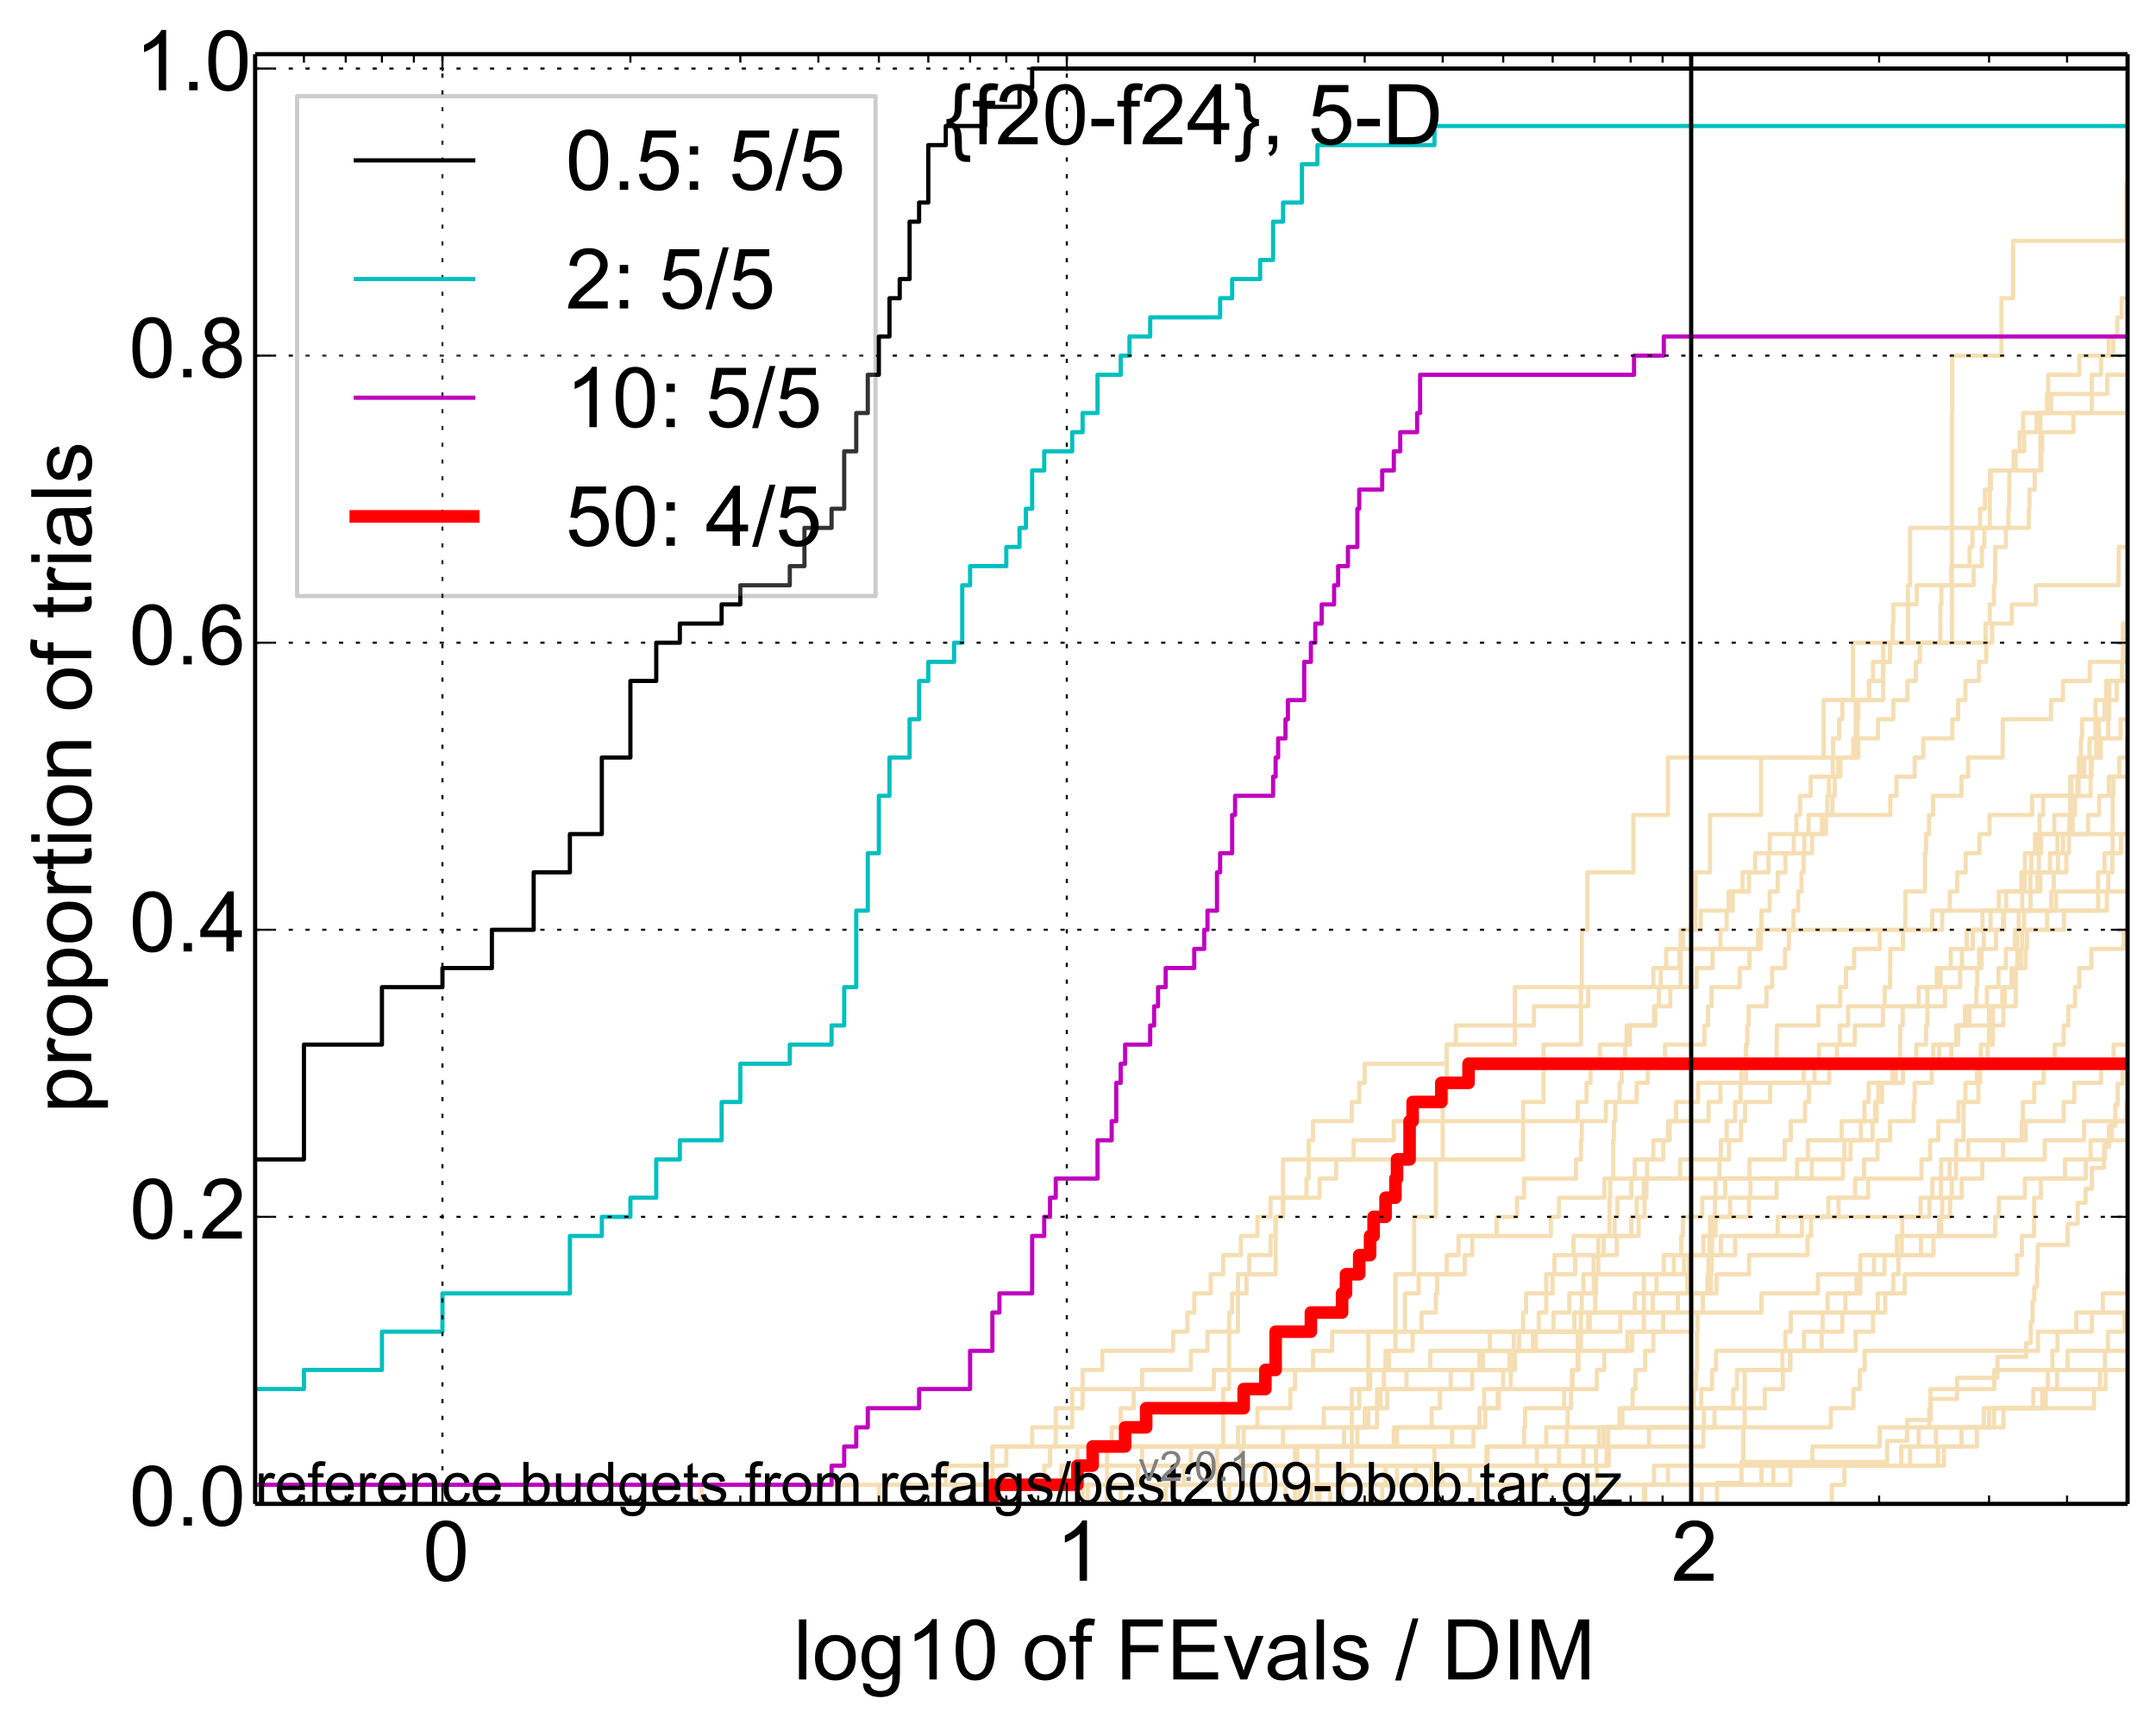 <?xml version="1.0" encoding="utf-8" standalone="no"?>
<!DOCTYPE svg PUBLIC "-//W3C//DTD SVG 1.1//EN"
  "http://www.w3.org/Graphics/SVG/1.1/DTD/svg11.dtd">
<!-- Created with matplotlib (http://matplotlib.org/) -->
<svg height="411pt" version="1.1" viewBox="0 0 514 411" width="514pt" xmlns="http://www.w3.org/2000/svg" xmlns:xlink="http://www.w3.org/1999/xlink">
 <defs>
  <style type="text/css">
*{stroke-linecap:butt;stroke-linejoin:round;}
  </style>
 </defs>
 <g id="figure_1">
  <g id="patch_1">
   <path d="
M0 411.783
L514.425 411.783
L514.425 0
L0 0
z
" style="fill:#ffffff;"/>
  </g>
  <g id="axes_1">
   <g id="patch_2">
    <path d="
M60.825 358.524
L507.225 358.524
L507.225 12.924
L60.825 12.924
z
" style="fill:#ffffff;"/>
   </g>
   <g id="line2d_1">
    <path clip-path="url(#p0ab5e1e507)" d="
M167.25 358.524
L167.25 353.961
L301.676 353.961
L301.676 349.399
L371.651 349.399
L371.651 344.836
L373.519 344.836
L373.519 340.274
L373.723 340.274
L373.723 335.712
L374.534 335.712
L374.534 331.149
L374.935 331.149
L374.935 326.587
L376.125 326.587
L376.125 322.025
L376.125 322.025
L376.125 317.462
L376.906 317.462
L376.906 312.9
L377.1 312.9
L377.1 308.337
L377.486 308.337
L377.486 303.775
L379.94 303.775
L379.94 299.213
L382.304 299.213
L382.304 294.65
L383.718 294.65
L383.718 290.088
L383.718 290.088
L383.718 285.526
L383.892 285.526
L383.892 280.963
L384.585 280.963
L384.585 276.401
L384.585 276.401
L384.585 271.838
L384.757 271.838
L384.757 267.276
L385.1 267.276
L385.1 262.714
L386.118 262.714
L386.118 258.151
L386.622 258.151
L386.622 253.589
L387.451 253.589
L387.451 249.027
L387.78 249.027
L387.78 244.464
L394.328 244.464
L394.328 239.902
L398.213 239.902
L398.213 235.339
L404.463 235.339
L404.463 230.777
L408.277 230.777
L408.277 226.215
L410.161 226.215
L410.161 221.652
L411.653 221.652
L411.653 217.09
L412.105 217.09
L412.105 212.527
L415.398 212.527
L415.398 207.965
L418.43 207.965
L418.43 203.403
L427.647 203.403
L427.647 198.84
L428.264 198.84
L428.264 194.278
L429.135 194.278
L429.135 189.716
L431.68 189.716
L431.68 185.153
L436.951 185.153
L436.951 180.591
L437.027 180.591
L437.027 176.028
L438.466 176.028
L438.466 171.466
L439.211 171.466
L439.211 166.904
L445.554 166.904
L445.554 162.341
L448.954 162.341
L448.954 157.779
L450.589 157.779
L450.589 153.217
L451.207 153.217
L451.207 148.654
L451.391 148.654
L451.391 144.092
L456.97 144.092
L456.97 139.529
L465.2 139.529
L465.2 134.967
L469.558 134.967
L469.558 130.405
L470.248 130.405
L470.248 125.842
L472.056 125.842
L472.056 121.28
L473.204 121.28
L473.204 116.718
L474.632 116.718
L474.632 112.155
L480.52 112.155
L480.52 107.593
L482.559 107.593
L482.559 103.03
L485.556 103.03
L485.556 98.468
L489.006 98.468
L489.006 93.906
L502.367 93.906
L502.367 89.343
L509.186 89.343
L509.186 84.781
L512.032 84.781
L512.032 80.219
L515.425 80.219" style="fill:none;stroke:#f5deb3;stroke-linecap:square;"/>
   </g>
   <g id="line2d_2">
    <path clip-path="url(#p0ab5e1e507)" d="
M258.098 358.524
L258.098 353.961
L271.292 353.961
L271.292 349.399
L272.279 349.399
L272.279 344.836
L295.14 344.836
L295.14 340.274
L315.601 340.274
L315.601 335.712
L324.045 335.712
L324.045 331.149
L326.632 331.149
L326.632 326.587
L331.12 326.587
L331.12 322.025
L336.778 322.025
L336.778 317.462
L338.909 317.462
L338.909 312.9
L342.312 312.9
L342.312 308.337
L342.643 308.337
L342.643 303.775
L349.222 303.775
L349.222 299.213
L350.986 299.213
L350.986 294.65
L369.728 294.65
L369.728 290.088
L371.651 290.088
L371.651 285.526
L382.483 285.526
L382.483 280.963
L439.359 280.963
L439.359 276.401
L439.727 276.401
L439.727 271.838
L443.646 271.838
L443.646 267.276
L444.471 267.276
L444.471 262.714
L445.487 262.714
L445.487 258.151
L451.145 258.151
L451.145 253.589
L452.966 253.589
L453.026 244.464
L453.621 244.464
L453.621 239.902
L457.418 239.902
L457.418 235.339
L461.741 235.339
L461.741 230.777
L465.051 230.777
L465.051 226.215
L470.34 226.215
L470.34 221.652
L474.546 221.652
L474.546 217.09
L489.006 217.09
L489.006 212.527
L489.62 212.527
L489.62 207.965
L490.631 207.965
L490.631 203.403
L491.823 203.403
L491.823 198.84
L494.143 198.84
L494.143 194.278
L494.711 194.278
L494.711 189.716
L495.552 189.716
L495.552 185.153
L496.046 185.153
L496.108 176.028
L496.353 176.028
L496.353 171.466
L501.75 171.466
L501.75 166.904
L502.199 166.904
L502.199 162.341
L508.53 162.341
L508.53 157.779
L510.992 157.779
L510.992 153.217
L515.425 153.217
L515.425 153.217" style="fill:none;stroke:#f5deb3;stroke-linecap:square;"/>
   </g>
   <g id="line2d_3">
    <path clip-path="url(#p0ab5e1e507)" d="
M259.307 358.524
L259.307 353.961
L350.403 353.961
L350.403 349.399
L354.648 349.399
L354.648 344.836
L363.349 344.836
L363.349 340.274
L363.588 340.274
L363.588 335.712
L372.902 335.712
L372.902 331.149
L380.677 331.149
L380.677 326.587
L382.483 326.587
L382.483 322.025
L387.944 322.025
L387.944 317.462
L391.911 317.462
L391.911 303.775
L399.045 303.775
L399.045 299.213
L400.812 299.213
L400.812 294.65
L401.214 294.65
L401.214 290.088
L405.842 290.088
L405.842 285.526
L411.312 285.526
L411.312 280.963
L417.088 280.963
L417.088 276.401
L425.486 276.401
L425.486 271.838
L426.934 271.838
L426.934 267.276
L430.335 267.276
L430.335 262.714
L431.263 262.714
L431.263 258.151
L432.589 258.151
L432.589 253.589
L433.647 253.589
L433.647 249.027
L438.616 249.027
L438.616 244.464
L440.603 244.464
L440.603 239.902
L449.335 239.902
L449.335 235.339
L450.589 235.339
L450.651 226.215
L453.681 226.215
L453.681 221.652
L460.634 221.652
L460.634 217.09
L464.852 217.09
L464.852 212.527
L466.621 212.527
L466.621 207.965
L468.625 207.965
L468.625 203.403
L471.922 203.403
L471.922 198.84
L474.332 198.84
L474.332 194.278
L484.463 194.278
L484.463 189.716
L495.242 189.716
L495.242 185.153
L495.614 185.153
L495.614 180.591
L500.126 180.591
L500.126 176.028
L502.617 176.028
L502.617 171.466
L502.839 171.466
L502.839 166.904
L504.64 166.904
L504.64 162.341
L505.893 162.341
L505.893 157.779
L506.103 157.779
L506.103 148.654
L507.791 148.654
L507.791 144.092
L508.909 144.092
L508.909 139.529
L509.76 139.529
L509.76 134.967
L514.018 134.967
L514.018 130.405
L515.425 130.405
L515.425 130.405" style="fill:none;stroke:#f5deb3;stroke-linecap:square;"/>
   </g>
   <g id="line2d_4">
    <path clip-path="url(#p0ab5e1e507)" d="
M317.088 358.524
L317.088 353.961
L419.944 353.961
L419.944 349.399
L455.375 349.399
L455.375 344.836
L457.418 344.836
L457.418 340.274
L459.939 340.274
L459.939 335.712
L460.207 335.712
L460.207 331.149
L475.44 331.149
L475.44 326.587
L489.314 326.587
L489.314 322.025
L490.53 322.025
L490.53 317.462
L498.726 317.462
L498.726 312.9
L501.327 312.9
L501.327 308.337
L507.096 308.337
L507.096 303.775
L507.406 303.775
L507.406 299.213
L514.666 299.213
L514.666 294.65
L514.897 294.65
L514.897 290.088
L514.92 290.088
L514.92 285.526
L515.034 285.526
L515.034 280.963
L515.425 280.963" style="fill:none;stroke:#f5deb3;stroke-linecap:square;"/>
   </g>
   <g id="line2d_5">
    <path clip-path="url(#p0ab5e1e507)" d="
M314.08 358.524
L314.08 344.836
L322.262 344.836
L322.262 331.149
L326.208 331.149
L326.208 317.462
L332.678 317.462
L332.678 303.775
L337.138 303.775
L337.138 290.088
L342.312 290.088
L342.312 276.401
L343.949 276.401
L343.949 262.714
L344.911 262.714
L344.911 249.027
L361.157 249.027
L361.157 235.339
L400.678 235.339
L400.678 221.652
L404.209 221.652
L404.209 207.965
L407.677 207.965
L407.677 194.278
L419.844 194.278
L419.844 180.591
L434.767 180.591
L434.767 166.904
L441.752 166.904
L441.752 153.217
L465.348 153.217
L465.348 139.529
L465.348 139.529
L465.348 125.842
L465.348 125.842
L465.348 112.155
L465.348 112.155
L465.348 98.468
L465.398 98.468
L465.398 84.781
L477.151 84.781
L477.151 71.094
L479.932 71.094
L479.932 57.407
L506.966 57.407
L506.966 43.72
L515.425 43.72" style="fill:none;stroke:#f5deb3;stroke-linecap:square;"/>
   </g>
   <g id="line2d_6">
    <path clip-path="url(#p0ab5e1e507)" d="
M293.043 358.524
L293.043 353.961
L295.824 353.961
L295.824 349.399
L308.735 349.399
L308.735 344.836
L332.292 344.836
L332.292 340.274
L352.702 340.274
L352.702 335.712
L357.331 335.712
L357.331 331.149
L358.374 331.149
L358.374 326.587
L359.907 326.587
L359.907 322.025
L360.909 322.025
L360.909 317.462
L363.109 317.462
L363.109 312.9
L363.826 312.9
L363.826 308.337
L368.634 308.337
L368.634 303.775
L375.533 303.775
L375.533 299.213
L385.442 299.213
L385.442 294.65
L388.919 294.65
L388.919 290.088
L390.196 290.088
L390.196 285.526
L391.911 285.526
L391.911 280.963
L392.676 280.963
L392.676 276.401
L394.18 276.401
L394.18 271.838
L398.073 271.838
L398.073 267.276
L407.314 267.276
L407.314 262.714
L410.161 262.714
L410.161 258.151
L429.994 258.151
L429.994 253.589
L437.94 253.589
L437.94 249.027
L442.178 249.027
L442.178 244.464
L448.89 244.464
L448.89 239.902
L463.696 239.902
L463.696 235.339
L467.296 235.339
L467.296 230.777
L467.726 230.777
L467.726 226.215
L468.859 226.215
L468.859 221.652
L472.632 221.652
L472.632 217.09
L476.53 217.09
L476.53 212.527
L481.912 212.527
L481.912 207.965
L482.748 207.965
L482.748 203.403
L486.596 203.403
L486.596 198.84
L493.347 198.84
L493.347 194.278
L494.207 194.278
L494.207 189.716
L498.4 189.716
L498.4 185.153
L498.637 185.153
L498.637 180.591
L500.843 180.591
L500.843 176.028
L505.575 176.028
L505.575 171.466
L508.809 171.466
L508.809 166.904
L509.461 166.904
L509.461 162.341
L515.425 162.341
L515.425 162.341" style="fill:none;stroke:#f5deb3;stroke-linecap:square;"/>
   </g>
   <g id="line2d_7">
    <path clip-path="url(#p0ab5e1e507)" d="
M223.429 358.524
L223.429 353.961
L225.481 353.961
L225.481 349.399
L239.906 349.399
L239.906 344.836
L246.068 344.836
L246.068 340.274
L251.692 340.274
L251.692 335.712
L258.098 335.712
L258.098 331.149
L289.39 331.149
L289.39 326.587
L353.543 326.587
L353.543 322.025
L389.08 322.025
L389.08 317.462
L403.312 317.462
L403.312 308.337
L407.918 308.337
L407.918 303.775
L408.038 303.775
L408.038 299.213
L413.663 299.213
L413.663 294.65
L423.816 294.65
L423.816 290.088
L435.868 290.088
L435.868 285.526
L442.249 285.526
L442.249 280.963
L444.403 280.963
L444.403 276.401
L447.602 276.401
L447.602 271.838
L450.589 271.838
L450.589 267.276
L456.234 267.276
L456.234 262.714
L456.462 262.714
L456.462 258.151
L460.527 258.151
L460.527 253.589
L465.2 253.589
L465.2 249.027
L466.718 249.027
L466.718 244.464
L468.484 244.464
L468.484 239.902
L471.158 239.902
L471.158 235.339
L471.384 235.339
L471.384 230.777
L471.832 230.777
L471.832 226.215
L475.862 226.215
L475.862 221.652
L477.807 221.652
L477.807 217.09
L484.057 217.09
L484.057 212.527
L486.418 212.527
L486.418 207.965
L492.606 207.965
L492.606 203.403
L493.251 203.403
L493.251 198.84
L510.551 198.84
L510.551 194.278
L513.621 194.278
L513.621 189.716
L515.425 189.716
L515.425 189.716" style="fill:none;stroke:#f5deb3;stroke-linecap:square;"/>
   </g>
   <g id="line2d_8">
    <path clip-path="url(#p0ab5e1e507)" d="
M309.84 358.524
L309.84 353.961
L320.428 353.961
L320.428 349.399
L322.262 349.399
L322.262 344.836
L323.604 344.836
L323.604 340.274
L326.208 340.274
L326.208 335.712
L329.118 335.712
L329.118 331.149
L329.926 331.149
L329.926 326.587
L330.327 326.587
L330.327 322.025
L332.678 322.025
L332.678 317.462
L334.946 317.462
L334.946 308.337
L338.206 308.337
L338.206 303.775
L344.911 303.775
L344.911 299.213
L347.716 299.213
L347.716 294.65
L356.803 294.65
L356.803 290.088
L361.651 290.088
L361.651 285.526
L363.349 285.526
L363.349 280.963
L375.731 280.963
L375.731 276.401
L376.906 276.401
L376.906 271.838
L377.1 271.838
L377.1 267.276
L382.838 267.276
L382.838 262.714
L390.196 262.714
L390.196 258.151
L392.828 258.151
L392.828 253.589
L396.944 253.589
L396.944 249.027
L406.337 249.027
L406.337 244.464
L407.193 244.464
L407.193 239.902
L408.038 239.902
L408.038 235.339
L414.753 235.339
L414.753 230.777
L417.088 230.777
L417.088 226.215
L419.141 226.215
L419.141 221.652
L463.034 221.652
L463.034 217.09
L490.161 217.09
L490.161 212.527
L514.274 212.527
L514.274 207.965
L515.425 207.965
L515.425 207.965" style="fill:none;stroke:#f5deb3;stroke-linecap:square;"/>
   </g>
   <g id="line2d_9">
    <path clip-path="url(#p0ab5e1e507)" d="
M277.904 358.524
L277.904 353.961
L282.244 353.961
L282.244 349.399
L295.824 349.399
L295.824 344.836
L296.501 344.836
L296.501 340.274
L299.783 340.274
L299.783 335.712
L307.61 335.712
L307.61 331.149
L308.735 331.149
L308.735 326.587
L313.046 326.587
L313.046 322.025
L317.576 322.025
L317.576 317.462
L375.334 317.462
L375.334 312.9
L419.944 312.9
L419.944 308.337
L433.404 308.337
L433.404 303.775
L449.271 303.775
L449.271 299.213
L460.952 299.213
L460.952 294.65
L462.261 294.65
L462.261 290.088
L464.902 290.088
L464.902 285.526
L467.678 285.526
L467.678 280.963
L472.588 280.963
L472.588 276.401
L487.48 276.401
L487.48 271.838
L496.84 271.838
L496.84 267.276
L506.992 267.276
L506.992 262.714
L515.425 262.714
L515.425 262.714" style="fill:none;stroke:#f5deb3;stroke-linecap:square;"/>
   </g>
   <g id="line2d_10">
    <path clip-path="url(#p0ab5e1e507)" d="
M392.219 358.524
L392.219 353.961
L394.328 353.961
L394.328 349.399
L463.442 349.399
L463.442 344.836
L471.294 344.836
L471.294 340.274
L474.203 340.274
L474.203 335.712
L487.725 335.712
L487.725 331.149
L488.213 331.149
L488.213 326.587
L492.929 326.587
L492.929 322.025
L507.868 322.025
L507.868 317.462
L512.843 317.462
L512.843 312.9
L515.425 312.9
L515.425 312.9" style="fill:none;stroke:#f5deb3;stroke-linecap:square;"/>
   </g>
   <g id="line2d_11">
    <path clip-path="url(#p0ab5e1e507)" d="
M209.523 358.524
L209.523 353.961
L253.025 353.961
L253.025 349.399
L283.902 349.399
L283.902 344.836
L320.428 344.836
L320.428 340.274
L328.3 340.274
L328.3 335.712
L330.724 335.712
L330.724 331.149
L350.986 331.149
L350.986 326.587
L352.702 326.587
L352.702 322.025
L362.141 322.025
L362.141 317.462
L370.375 317.462
L370.375 312.9
L374.13 312.9
L374.13 308.337
L379.94 308.337
L379.94 303.775
L401.48 303.775
L401.48 299.213
L406.09 299.213
L406.09 294.65
L408.99 294.65
L408.99 290.088
L412.442 290.088
L412.442 285.526
L423.534 285.526
L423.534 280.963
L428.439 280.963
L428.439 276.401
L431.011 276.401
L431.011 271.838
L439.063 271.838
L439.063 267.276
L447.407 267.276
L447.407 262.714
L447.797 262.714
L447.797 258.151
L451.941 258.151
L451.941 253.589
L456.857 253.589
L456.857 249.027
L459.182 249.027
L459.182 244.464
L459.507 244.464
L459.507 235.339
L462.674 235.339
L462.674 230.777
L472.411 230.777
L472.411 226.215
L472.941 226.215
L472.941 221.652
L477.521 221.652
L477.521 217.09
L478.253 217.09
L478.253 212.527
L482.711 212.527
L482.711 207.965
L484.278 207.965
L484.278 203.403
L485.157 203.403
L485.157 198.84
L486.24 198.84
L486.24 194.278
L487.093 194.278
L487.093 189.716
L493.539 189.716
L493.539 185.153
L496.901 185.153
L496.901 180.591
L498.163 180.591
L498.163 176.028
L499.575 176.028
L499.575 166.904
L502.143 166.904
L502.143 162.341
L511.647 162.341
L511.647 157.779
L515.425 157.779
L515.425 157.779" style="fill:none;stroke:#f5deb3;stroke-linecap:square;"/>
   </g>
   <g id="line2d_12">
    <path clip-path="url(#p0ab5e1e507)" d="
M267.186 358.524
L267.186 353.961
L290.137 353.961
L290.137 349.399
L309.29 349.399
L309.29 344.836
L333.061 344.836
L333.061 340.274
L341.31 340.274
L341.31 335.712
L343.299 335.712
L343.299 331.149
L345.86 331.149
L345.86 326.587
L361.157 326.587
L361.157 322.025
L366.16 322.025
L366.16 317.462
L386.287 317.462
L386.287 312.9
L389.72 312.9
L389.72 308.337
L394.919 308.337
L394.919 303.775
L396.658 303.775
L396.658 299.213
L410.277 299.213
L410.277 294.65
L429.566 294.65
L429.566 290.088
L438.316 290.088
L438.316 285.526
L445.352 285.526
L445.352 280.963
L458.085 280.963
L458.085 276.401
L460.153 276.401
L460.153 271.838
L462.105 271.838
L462.105 267.276
L466.911 267.276
L466.911 262.714
L468.578 262.714
L468.578 258.151
L471.339 258.151
L471.339 253.589
L472.234 253.589
L472.234 249.027
L475.101 249.027
L475.101 244.464
L477.602 244.464
L477.602 239.902
L477.929 239.902
L477.929 235.339
L479.576 235.339
L479.576 230.777
L480.91 230.777
L480.949 221.652
L481.259 221.652
L481.259 217.09
L482.103 217.09
L482.103 212.527
L484.057 212.527
L484.057 207.965
L486.061 207.965
L486.096 198.84
L489.756 198.84
L489.756 194.278
L493.539 194.278
L493.539 189.716
L493.826 189.716
L493.826 185.153
L498.46 185.153
L498.46 180.591
L499.75 180.591
L499.75 176.028
L500.356 176.028
L500.356 171.466
L501.947 171.466
L501.947 166.904
L502.894 166.904
L502.894 162.341
L508.277 162.341
L508.277 157.779
L515.425 157.779
L515.425 157.779" style="fill:none;stroke:#f5deb3;stroke-linecap:square;"/>
   </g>
   <g id="line2d_13">
    <path clip-path="url(#p0ab5e1e507)" d="
M312.523 358.524
L312.523 353.961
L368.634 353.961
L368.634 349.399
L383.015 349.399
L383.015 344.836
L383.367 344.836
L383.367 340.274
L408.754 340.274
L408.754 335.712
L413.221 335.712
L413.221 331.149
L414.101 331.149
L414.101 326.587
L426.755 326.587
L426.755 322.025
L430.08 322.025
L430.08 317.462
L439.211 317.462
L439.211 312.9
L449.461 312.9
L449.461 308.337
L451.391 308.337
L451.391 303.775
L452.606 303.775
L452.606 299.213
L457.975 299.213
L457.975 294.65
L475.652 294.65
L475.652 290.088
L476.53 290.088
L476.53 285.526
L482.748 285.526
L482.748 280.963
L492.313 280.963
L492.313 276.401
L498.4 276.401
L498.4 271.838
L515.425 271.838
L515.425 271.838" style="fill:none;stroke:#f5deb3;stroke-linecap:square;"/>
   </g>
   <g id="line2d_14">
    <path clip-path="url(#p0ab5e1e507)" d="
M319.961 358.524
L319.961 353.961
L341.31 353.961
L341.31 349.399
L366.389 349.399
L366.389 344.836
L393.131 344.836
L393.131 340.274
L403.441 340.274
L403.441 335.712
L403.826 335.712
L403.826 331.149
L404.336 331.149
L404.336 326.587
L404.589 326.587
L404.589 317.462
L404.716 317.462
L404.716 312.9
L405.966 312.9
L405.966 308.337
L407.071 308.337
L407.071 303.775
L407.314 303.775
L407.314 299.213
L407.556 299.213
L407.556 294.65
L407.677 294.65
L407.677 290.088
L408.872 290.088
L408.872 285.526
L408.99 285.526
L408.99 280.963
L409.929 280.963
L409.929 276.401
L410.277 276.401
L410.277 271.838
L411.653 271.838
L411.653 267.276
L413.663 267.276
L413.663 262.714
L414.969 262.714
L414.969 258.151
L415.184 258.151
L415.184 253.589
L416.249 253.589
L416.249 249.027
L416.565 249.027
L416.565 244.464
L416.88 244.464
L416.88 239.902
L421.13 239.902
L421.13 235.339
L422.487 235.339
L422.487 230.777
L425.577 230.777
L425.577 226.215
L426.485 226.215
L426.485 221.652
L427.558 221.652
L427.558 217.09
L428.701 217.09
L428.701 212.527
L429.48 212.527
L429.48 207.965
L429.994 207.965
L429.994 203.403
L432.012 203.403
L432.012 198.84
L434.369 198.84
L434.369 194.278
L436.874 194.278
L436.874 189.716
L437.409 189.716
L437.409 185.153
L438.241 185.153
L438.241 180.591
L441.823 180.591
L441.823 176.028
L442.811 176.028
L442.811 171.466
L443.021 171.466
L443.021 166.904
L445.621 166.904
L445.621 162.341
L446.553 162.341
L446.553 157.779
L450.589 157.779
L450.589 153.217
L473.378 153.217
L473.378 148.654
L474.375 148.654
L474.375 144.092
L475.356 144.092
L475.356 139.529
L475.609 139.529
L475.694 130.405
L478.213 130.405
L478.213 125.842
L478.818 125.842
L478.818 121.28
L478.978 121.28
L479.058 112.155
L480.05 112.155
L480.05 107.593
L481.49 107.593
L481.49 103.03
L482.332 103.03
L482.332 98.468
L488.039 98.468
L488.039 93.906
L488.282 93.906
L488.282 89.343
L495.738 89.343
L495.738 84.781
L502.728 84.781
L502.728 80.219
L504.774 80.219
L504.774 75.656
L505.813 75.656
L505.813 71.094
L510.108 71.094
L510.108 66.531
L514.528 66.531
L514.528 61.969
L515.425 61.969
L515.425 61.969" style="fill:none;stroke:#f5deb3;stroke-linecap:square;"/>
   </g>
   <g id="line2d_15">
    <path clip-path="url(#p0ab5e1e507)" d="
M391.911 358.524
L391.911 353.961
L397.652 353.961
L397.652 349.399
L415.612 349.399
L415.612 344.836
L415.612 344.836
L415.612 340.274
L415.931 340.274
L415.931 335.712
L415.931 335.712
L415.931 331.149
L415.931 331.149
L415.931 326.587
L424.934 326.587
L424.934 322.025
L434.289 322.025
L434.289 317.462
L434.529 317.462
L434.529 312.9
L439.947 312.9
L439.947 308.337
L443.508 308.337
L443.508 303.775
L443.508 303.775
L443.508 299.213
L453.384 299.213
L453.384 294.65
L453.503 294.65
L453.503 290.088
L457.864 290.088
L457.864 285.526
L460.687 285.526
L460.687 280.963
L464.802 280.963
L464.802 276.401
L466.378 276.401
L466.378 271.838
L468.106 271.838
L468.106 267.276
L468.106 267.276
L468.106 262.714
L471.653 262.714
L471.653 258.151
L472.1 258.151
L472.1 253.589
L473.857 253.589
L473.857 249.027
L474.203 249.027
L474.203 244.464
L474.203 244.464
L474.203 239.902
L480.56 239.902
L480.56 235.339
L480.56 235.339
L480.56 230.777
L481.798 230.777
L481.798 226.215
L482.103 226.215
L482.103 221.652
L488.039 221.652
L488.039 217.09
L500.184 217.09
L500.184 212.527
L500.184 212.527
L500.184 207.965
L501.722 207.965
L501.722 203.403
L503.664 203.403
L503.664 198.84
L503.664 198.84
L503.664 194.278
L503.664 194.278
L503.664 189.716
L503.855 189.716
L503.855 185.153
L508.098 185.153
L508.098 180.591
L510.894 180.591
L510.894 176.028
L515.425 176.028" style="fill:none;stroke:#f5deb3;stroke-linecap:square;"/>
   </g>
   <g id="line2d_16">
    <path clip-path="url(#p0ab5e1e507)" d="
M236.59 358.524
L236.59 353.961
L248.941 353.961
L248.941 349.399
L250.331 349.399
L250.331 344.836
L251.692 344.836
L251.692 340.274
L255.612 340.274
L255.612 331.149
L258.098 331.149
L258.098 326.587
L262.802 326.587
L262.802 322.025
L279.675 322.025
L279.675 317.462
L283.078 317.462
L283.078 312.9
L284.715 312.9
L284.715 308.337
L288.634 308.337
L288.634 303.775
L291.607 303.775
L291.607 299.213
L295.824 299.213
L295.824 294.65
L299.783 294.65
L299.783 290.088
L302.907 290.088
L302.907 285.526
L314.591 285.526
L314.591 280.963
L318.54 280.963
L318.54 276.401
L322.713 276.401
L322.713 271.838
L332.292 271.838
L332.292 267.276
L376.125 267.276
L376.125 262.714
L378.251 262.714
L378.251 258.151
L379.195 258.151
L379.195 253.589
L381.405 253.589
L381.405 249.027
L388.596 249.027
L388.596 244.464
L394.624 244.464
L394.624 239.902
L395.504 239.902
L395.504 235.339
L395.939 235.339
L395.939 230.777
L397.228 230.777
L397.228 226.215
L419.744 226.215
L419.744 221.652
L419.944 221.652
L419.944 217.09
L421.909 217.09
L421.909 212.527
L423.816 212.527
L423.816 207.965
L425.668 207.965
L425.668 203.403
L430.165 203.403
L430.165 198.84
L431.179 198.84
L431.179 194.278
L450.651 194.278
L450.651 189.716
L452.123 189.716
L452.123 185.153
L456.462 185.153
L456.462 180.591
L458.526 180.591
L458.526 176.028
L465.447 176.028
L465.447 171.466
L466.814 171.466
L466.814 166.904
L468.578 166.904
L468.578 162.341
L471.788 162.341
L471.788 157.779
L473.509 157.779
L473.509 153.217
L474.931 153.217
L474.931 148.654
L479.615 148.654
L479.615 144.092
L485.339 144.092
L485.339 139.529
L505.069 139.529
L505.123 130.405
L507.406 130.405
L507.406 125.842
L507.945 125.842
L507.945 121.28
L508.175 121.28
L508.175 116.718
L515.425 116.718
L515.425 116.718" style="fill:none;stroke:#f5deb3;stroke-linecap:square;"/>
   </g>
   <g id="line2d_17">
    <path clip-path="url(#p0ab5e1e507)" d="
M409.344 358.524
L409.344 356.854
L409.344 356.854
L409.344 356.854
L409.344 355.185
L409.344 355.185
L409.344 355.185
L409.344 353.516
L415.184 353.516
L415.184 348.509
L449.902 348.509
L449.902 343.501
L454.679 343.501
L454.679 338.494
L460.314 338.494
L460.314 333.486
L466.572 333.486
L466.572 328.479
L476.197 328.479
L476.197 323.471
L483.05 323.471
L483.05 320.133
L484.131 320.133
L484.131 315.125
L484.573 315.125
L484.573 310.118
L484.975 310.118
L484.975 306.78
L485.629 306.78
L485.629 301.772
L485.809 301.772
L485.809 296.765
L492.929 296.765
L492.929 291.757
L495.335 291.757
L495.335 286.75
L497.204 286.75
L497.204 283.411
L498.696 283.411
L498.696 278.404
L501.581 278.404
L501.581 273.396
L502.811 273.396
L502.811 268.389
L504.289 268.389
L504.289 263.381
L504.855 263.381
L504.855 258.374
L506.051 258.374
L506.051 253.366
L507.277 253.366
L507.277 248.359
L511.187 248.359
L511.187 243.351
L511.357 243.351
L511.357 238.344
L511.768 238.344
L511.768 233.336
L512.677 233.336
L512.677 228.329
L513.948 228.329
L513.948 223.321
L514.412 223.321
L514.412 219.983
L515.425 219.983
L515.425 219.983" style="fill:none;stroke:#f5deb3;stroke-linecap:square;"/>
   </g>
   <g id="line2d_18">
    <path clip-path="url(#p0ab5e1e507)" d="
M227.47 358.524
L227.47 353.961
L254.331 353.961
L254.331 349.399
L256.867 349.399
L256.867 344.836
L265.031 344.836
L265.031 340.274
L267.186 340.274
L267.186 335.712
L270.29 335.712
L270.29 331.149
L272.279 331.149
L272.279 326.587
L283.902 326.587
L283.902 322.025
L287.869 322.025
L287.869 317.462
L293.043 317.462
L293.043 312.9
L293.75 312.9
L293.75 308.337
L297.171 308.337
L297.171 303.775
L297.834 303.775
L297.834 299.213
L302.907 299.213
L302.907 294.65
L304.115 294.65
L304.115 290.088
L305.886 290.088
L305.886 285.526
L311.463 285.526
L311.463 280.963
L311.995 280.963
L311.995 271.838
L313.046 271.838
L313.046 267.276
L322.262 267.276
L322.262 262.714
L324.045 262.714
L324.045 258.151
L325.351 258.151
L325.351 253.589
L344.911 253.589
L344.911 249.027
L347.103 249.027
L347.103 244.464
L365.7 244.464
L365.7 239.902
L378.63 239.902
L378.63 235.339
L394.18 235.339
L394.18 230.777
L400.409 230.777
L400.409 226.215
L401.214 226.215
L401.214 221.652
L405.469 221.652
L405.469 217.09
L413.111 217.09
L413.111 212.527
L416.984 212.527
L416.984 207.965
L421.618 207.965
L421.618 203.403
L421.909 203.403
L421.909 198.84
L435.32 198.84
L435.32 194.278
L435.634 194.278
L435.634 189.716
L436.024 189.716
L436.024 185.153
L438.765 185.153
L438.765 180.591
L443.021 180.591
L443.021 176.028
L447.732 176.028
L447.732 171.466
L451.391 171.466
L451.391 166.904
L454.738 166.904
L454.738 162.341
L456.744 162.341
L456.744 157.779
L457.697 157.779
L457.697 153.217
L462.571 153.217
L462.623 144.092
L462.829 144.092
L462.829 139.529
L470.523 139.529
L470.523 134.967
L472.5 134.967
L472.5 130.405
L473.072 130.405
L473.072 125.842
L483.686 125.842
L483.686 121.28
L483.834 121.28
L483.834 116.718
L485.085 116.718
L485.085 112.155
L486.668 112.155
L486.668 107.593
L486.845 107.593
L486.845 103.03
L494.301 103.03
L494.301 98.468
L498.667 98.468
L498.696 89.343
L500.901 89.343
L500.901 84.781
L503.827 84.781
L503.827 80.219
L509.336 80.219
L509.336 75.656
L515.425 75.656
L515.425 75.656" style="fill:none;stroke:#f5deb3;stroke-linecap:square;"/>
   </g>
   <g id="line2d_19">
    <path clip-path="url(#p0ab5e1e507)" d="
M436.72 358.524
L436.72 353.961
L439.727 353.961
L439.727 349.399
L462.001 349.399
L462.001 344.836
L467.63 344.836
L467.63 340.274
L475.398 340.274
L475.398 335.712
L486.88 335.712
L486.88 331.149
L501.975 331.149
L501.975 326.587
L515.425 326.587
L515.425 326.587" style="fill:none;stroke:#f5deb3;stroke-linecap:square;"/>
   </g>
   <g id="line2d_20">
    <path clip-path="url(#p0ab5e1e507)" d="
M314.591 358.524
L314.591 353.961
L333.061 353.961
L333.061 349.399
L380.494 349.399
L380.494 344.836
L382.304 344.836
L382.304 340.274
L386.118 340.274
L386.118 335.712
L389.24 335.712
L389.24 331.149
L389.879 331.149
L389.879 326.587
L392.219 326.587
L392.219 322.025
L394.18 322.025
L394.18 317.462
L396.515 317.462
L396.515 312.9
L400.003 312.9
L400.003 308.337
L402.271 308.337
L402.271 303.775
L402.663 303.775
L402.663 299.213
L408.158 299.213
L408.158 294.65
L408.397 294.65
L408.397 290.088
L416.984 290.088
L416.984 285.526
L417.297 285.526
L417.297 280.963
L431.929 280.963
L431.929 276.401
L441.18 276.401
L441.18 271.838
L446.421 271.838
L446.421 267.276
L447.014 267.276
L447.014 262.714
L448.698 262.714
L448.698 258.151
L453.681 258.151
L453.681 253.589
L462.313 253.589
L462.313 249.027
L466.863 249.027
L466.863 244.464
L469.511 244.464
L469.511 239.902
L473.683 239.902
L473.683 235.339
L476.447 235.339
L476.447 230.777
L478.213 230.777
L478.213 226.215
L480.403 226.215
L480.403 221.652
L482.559 221.652
L482.559 217.09
L484.094 217.09
L484.094 212.527
L485.701 212.527
L485.701 207.965
L488.731 207.965
L488.731 203.403
L490.497 203.403
L490.497 198.84
L497.805 198.84
L497.805 194.278
L500.443 194.278
L500.443 189.716
L502.783 189.716
L502.783 185.153
L505.229 185.153
L505.229 180.591
L507.199 180.591
L507.199 176.028
L507.663 176.028
L507.663 171.466
L515.425 171.466
L515.425 171.466" style="fill:none;stroke:#f5deb3;stroke-linecap:square;"/>
   </g>
   <g id="line2d_21">
    <path clip-path="url(#p0ab5e1e507)" d="
M267.186 358.524
L267.186 353.961
L287.869 353.961
L287.869 349.399
L290.137 349.399
L290.137 344.836
L305.886 344.836
L305.886 340.274
L325.351 340.274
L325.351 335.712
L328.3 335.712
L328.3 331.149
L335.317 331.149
L335.317 326.587
L340.972 326.587
L340.972 322.025
L355.194 322.025
L355.194 317.462
L378.63 317.462
L378.63 312.9
L394.031 312.9
L394.031 308.337
L409.226 308.337
L409.226 303.775
L416.984 303.775
L416.984 299.213
L430.927 299.213
L430.927 294.65
L431.763 294.65
L431.763 290.088
L459.993 290.088
L459.993 285.526
L462.726 285.526
L462.777 276.401
L469.233 276.401
L469.233 271.838
L482.937 271.838
L482.937 267.276
L491.987 267.276
L491.987 262.714
L494.522 262.714
L494.522 258.151
L500.901 258.151
L500.901 253.589
L503.909 253.589
L503.909 249.027
L507.714 249.027
L507.714 244.464
L508.124 244.464
L508.124 239.902
L514.157 239.902
L514.157 235.339
L515.425 235.339
L515.425 235.339" style="fill:none;stroke:#f5deb3;stroke-linecap:square;"/>
   </g>
   <g id="line2d_22">
    <path clip-path="url(#p0ab5e1e507)" d="
M352.419 358.524
L352.419 353.961
L422.774 353.961
L422.774 349.399
L432.095 349.399
L432.095 344.836
L448.12 344.836
L448.12 340.274
L477.643 340.274
L477.643 335.712
L484.756 335.712
L484.756 331.149
L490.43 331.149
L490.43 326.587
L513.878 326.587
L513.878 322.025
L515.425 322.025
L515.425 322.025" style="fill:none;stroke:#f5deb3;stroke-linecap:square;"/>
   </g>
   <g id="line2d_23">
    <path clip-path="url(#p0ab5e1e507)" d="
M405.718 358.524
L405.718 353.961
L426.845 353.961
L426.845 349.399
L453.265 349.399
L453.265 344.836
L461.531 344.836
L461.531 340.274
L472.941 340.274
L472.941 335.712
L499.225 335.712
L499.225 331.149
L500.643 331.149
L500.643 326.587
L501.835 326.587
L501.835 322.025
L502.534 322.025
L502.534 317.462
L506.497 317.462
L506.497 312.9
L509.386 312.9
L509.386 308.337
L515.425 308.337
L515.425 308.337" style="fill:none;stroke:#f5deb3;stroke-linecap:square;"/>
   </g>
   <g id="line2d_24">
    <path clip-path="url(#p0ab5e1e507)" d="
M308.735 358.524
L308.735 353.961
L380.677 353.961
L380.677 349.399
L383.543 349.399
L383.543 344.836
L406.09 344.836
L406.09 340.274
L436.489 340.274
L436.489 335.712
L441.894 335.712
L441.894 331.149
L443.369 331.149
L443.369 326.587
L444.539 326.587
L444.539 322.025
L485.845 322.025
L485.845 317.462
L494.992 317.462
L494.992 312.9
L514.92 312.9
L514.92 308.337
L515.425 308.337" style="fill:none;stroke:#f5deb3;stroke-linecap:square;"/>
   </g>
   <g id="line2d_25">
    <path clip-path="url(#p0ab5e1e507)" d="
M236.59 358.524
L236.59 353.961
L236.59 353.961
L236.59 353.961
L236.59 349.399
L236.59 349.399
L236.59 349.399
L236.59 344.836
L351.275 344.836
L351.275 340.274
L354.098 340.274
L354.098 335.712
L357.068 335.712
L357.068 331.149
L374.735 331.149
L374.735 326.587
L376.321 326.587
L376.321 322.025
L376.906 322.025
L376.906 317.462
L379.007 317.462
L379.007 312.9
L380.31 312.9
L380.31 308.337
L380.494 308.337
L380.494 303.775
L381.042 303.775
L381.042 294.65
L390.668 294.65
L390.668 290.088
L392.065 290.088
L392.065 285.526
L392.524 285.526
L392.524 280.963
L400.544 280.963
L400.544 276.401
L412.217 276.401
L412.217 271.838
L415.076 271.838
L415.076 267.276
L416.037 267.276
L416.037 262.714
L422.006 262.714
L422.006 258.151
L436.101 258.151
L436.101 253.589
L460.899 253.589
L460.899 249.027
L466.378 249.027
L466.378 244.464
L475.144 244.464
L475.144 239.902
L477.357 239.902
L477.357 235.339
L479.774 235.339
L479.774 230.777
L482.937 230.777
L482.937 226.215
L483.238 226.215
L483.238 221.652
L492.052 221.652
L492.052 217.09
L502.283 217.09
L502.283 212.527
L502.617 212.527
L502.617 207.965
L503.609 207.965
L503.609 203.403
L505.655 203.403
L505.655 198.84
L507.432 198.84
L507.483 189.716
L514.134 189.716
L514.134 185.153
L515.425 185.153
L515.425 185.153" style="fill:none;stroke:#f5deb3;stroke-linecap:square;"/>
   </g>
   <g id="line2d_26">
    <path clip-path="url(#p0ab5e1e507)" d="
M329.524 358.524
L329.524 353.961
L343.949 353.961
L343.949 349.399
L377.486 349.399
L377.486 344.836
L381.224 344.836
L381.224 340.274
L386.788 340.274
L386.788 335.712
L405.594 335.712
L405.594 331.149
L408.158 331.149
L408.158 326.587
L409.108 326.587
L409.108 322.025
L425.668 322.025
L425.668 317.462
L426.934 317.462
L426.934 312.9
L435.712 312.9
L435.712 308.337
L442.601 308.337
L442.601 303.775
L446.751 303.775
L446.751 299.213
L452.244 299.213
L452.244 294.65
L462.777 294.65
L462.777 290.088
L463.034 290.088
L463.034 285.526
L465.299 285.526
L465.299 280.963
L466.329 280.963
L466.329 276.401
L477.521 276.401
L477.521 271.838
L481.989 271.838
L481.989 267.276
L482.256 267.276
L482.256 262.714
L484.975 262.714
L484.975 258.151
L487.198 258.151
L487.198 253.589
L489.857 253.589
L489.857 249.027
L491.987 249.027
L491.987 244.464
L493.09 244.464
L493.09 239.902
L494.679 239.902
L494.679 235.339
L495.707 235.339
L495.707 230.777
L498.578 230.777
L498.578 226.215
L506.314 226.215
L506.314 221.652
L511.089 221.652
L511.089 217.09
L511.72 217.09
L511.72 212.527
L515.425 212.527" style="fill:none;stroke:#f5deb3;stroke-linecap:square;"/>
   </g>
   <g id="line2d_27">
    <path clip-path="url(#p0ab5e1e507)" d="
M306.466 358.524
L306.466 353.961
L337.496 353.961
L337.496 349.399
L341.98 349.399
L341.98 344.836
L346.173 344.836
L346.173 340.274
L352.702 340.274
L352.702 335.712
L353.821 335.712
L353.821 331.149
L360.159 331.149
L360.159 326.587
L360.41 326.587
L360.41 322.025
L365.469 322.025
L365.469 317.462
L366.844 317.462
L366.844 312.9
L368.634 312.9
L368.634 308.337
L370.16 308.337
L370.16 303.775
L370.59 303.775
L370.59 299.213
L375.135 299.213
L375.135 294.65
L384.929 294.65
L384.929 290.088
L385.611 290.088
L385.611 285.526
L388.919 285.526
L388.919 280.963
L389.72 280.963
L389.72 276.401
L396.515 276.401
L396.515 271.838
L397.652 271.838
L397.652 267.276
L399.594 267.276
L399.594 262.714
L404.842 262.714
L404.842 258.151
L416.249 258.151
L416.249 253.589
L423.534 253.589
L423.628 244.464
L433.485 244.464
L433.485 239.902
L438.691 239.902
L438.691 235.339
L440.094 235.339
L440.094 230.777
L442.036 230.777
L442.036 226.215
L448.12 226.215
L448.12 221.652
L454.211 221.652
L454.27 212.527
L458.91 212.527
L458.91 203.403
L459.182 203.403
L459.182 198.84
L459.885 198.84
L459.885 194.278
L460.846 194.278
L460.846 189.716
L467.63 189.716
L467.63 185.153
L469.186 185.153
L469.186 180.591
L477.439 180.591
L477.48 171.466
L488.972 171.466
L488.972 166.904
L491.823 166.904
L491.823 162.341
L498.222 162.341
L498.222 157.779
L508.96 157.779
L508.96 153.217
L515.425 153.217
L515.425 153.217" style="fill:none;stroke:#f5deb3;stroke-linecap:square;"/>
   </g>
   <g id="line2d_28">
    <path clip-path="url(#p0ab5e1e507)" d="
M326.632 358.524
L326.632 353.961
L330.327 353.961
L330.327 349.399
L354.374 349.399
L354.374 344.836
L368.634 344.836
L368.634 340.274
L406.213 340.274
L406.213 335.712
L420.737 335.712
L420.737 331.149
L425.026 331.149
L425.026 326.587
L426.845 326.587
L426.845 322.025
L442.39 322.025
L442.39 317.462
L446.553 317.462
L446.553 312.9
L447.667 312.9
L447.667 308.337
L454.094 308.337
L454.094 303.775
L480.871 303.775
L480.871 299.213
L482.027 299.213
L482.027 294.65
L484.902 294.65
L484.975 285.526
L486.561 285.526
L486.561 280.963
L497.264 280.963
L497.264 276.401
L501.863 276.401
L501.863 271.838
L503.445 271.838
L503.445 267.276
L513.056 267.276
L513.056 262.714
L513.691 262.714
L513.691 258.151
L515.425 258.151
L515.425 258.151" style="fill:none;stroke:#f5deb3;stroke-linecap:square;"/>
   </g>
   <g id="line2d_29">
    <path clip-path="url(#p0ab5e1e507)" d="
M263.926 358.524
L263.926 353.961
L263.926 353.961
L263.926 353.961
L263.926 349.399
L263.926 349.399
L263.926 349.399
L263.926 344.836
L291.607 344.836
L291.607 331.149
L293.043 331.149
L293.043 317.462
L295.14 317.462
L295.14 303.775
L304.115 303.775
L304.115 290.088
L305.886 290.088
L305.886 276.401
L363.109 276.401
L363.109 262.714
L367.969 262.714
L367.969 249.027
L376.906 249.027
L376.906 235.339
L377.1 235.339
L377.1 221.652
L378.441 221.652
L378.441 207.965
L389.401 207.965
L389.401 194.278
L397.652 194.278
L397.652 180.591
L442.39 180.591
L442.39 166.904
L448.954 166.904
L448.954 153.217
L454.854 153.217
L454.854 139.529
L455.375 139.529
L455.375 125.842
L474.375 125.842
L474.375 112.155
L486.418 112.155
L486.418 98.468
L514.62 98.468
L514.62 84.781
L515.425 84.781
L515.425 84.781" style="fill:none;stroke:#f5deb3;stroke-linecap:square;"/>
   </g>
   <g id="line2d_30">
    <path clip-path="url(#p0ab5e1e507)" d="
M1.438 358.524
L1.438 353.961
L1.438 353.961
L1.438 353.961
L1.438 349.399
L1.438 349.399
L1.438 349.399
L1.438 344.836
L1.438 344.836
L1.438 344.836
L1.438 340.274
L1.438 340.274
L1.438 340.274
L1.438 335.712
L1.438 335.712
L1.438 335.712
L1.438 331.149
L1.438 331.149
L1.438 331.149
L1.438 326.587
L1.438 326.587
L1.438 326.587
L1.438 322.025
L1.438 322.025
L1.438 322.025
L1.438 317.462
L1.438 317.462
L1.438 317.462
L1.438 312.9
L46.246 312.9
L46.246 276.401
L72.458 276.401
L72.458 249.027
L91.055 249.027
L91.055 235.339
L105.48 235.339
L105.48 230.777
L117.267 230.777
L117.267 221.652
L127.232 221.652
L127.232 207.965
L135.864 207.965
L135.864 198.84
L143.478 198.84
L143.478 180.591
L150.289 180.591
L150.289 162.341
L156.45 162.341
L156.45 153.217
L162.075 153.217
L162.075 148.654
L172.04 148.654
L172.04 144.092
L176.5 144.092
L176.5 139.529
L188.287 139.529
L188.287 134.967
L191.782 134.967
L191.782 125.842
L198.252 125.842
L198.252 121.28
L201.259 121.28
L201.259 107.593
L204.133 107.593
L204.133 98.468
L206.884 98.468
L206.884 89.343
L209.523 89.343
L209.523 80.219
L212.058 80.219
L212.058 71.094
L214.498 71.094
L214.498 66.531
L216.849 66.531
L216.849 52.844
L219.117 52.844
L219.117 48.282
L221.309 48.282
L221.309 34.595
L225.481 34.595
L225.481 30.032
L234.866 30.032
L234.866 25.47
L243.06 25.47
L243.06 20.908
L246.068 20.908
L246.068 16.345
L246.068 16.345
L507.225 16.345
L507.225 16.345" style="fill:none;stroke:#000000;stroke-linecap:square;"/>
   </g>
   <g id="line2d_31"/>
   <g id="line2d_32">
    <path clip-path="url(#p0ab5e1e507)" d="
M1.438 358.524
L1.438 353.961
L1.438 353.961
L1.438 353.961
L1.438 349.399
L1.438 349.399
L1.438 349.399
L1.438 344.836
L46.246 344.836
L46.246 331.149
L72.458 331.149
L72.458 326.587
L91.055 326.587
L91.055 317.462
L105.48 317.462
L105.48 308.337
L135.864 308.337
L135.864 294.65
L143.478 294.65
L143.478 290.088
L150.289 290.088
L150.289 285.526
L156.45 285.526
L156.45 276.401
L162.075 276.401
L162.075 271.838
L172.04 271.838
L172.04 262.714
L176.5 262.714
L176.5 253.589
L188.287 253.589
L188.287 249.027
L198.252 249.027
L198.252 244.464
L201.259 244.464
L201.259 235.339
L204.133 235.339
L204.133 217.09
L206.884 217.09
L206.884 203.403
L209.523 203.403
L209.523 189.716
L212.058 189.716
L212.058 180.591
L216.849 180.591
L216.849 171.466
L219.117 171.466
L219.117 162.341
L221.309 162.341
L221.309 157.779
L227.47 157.779
L227.47 153.217
L229.4 153.217
L229.4 139.529
L231.274 139.529
L231.274 134.967
L239.906 134.967
L239.906 130.405
L243.06 130.405
L243.06 125.842
L244.581 125.842
L244.581 121.28
L246.068 121.28
L246.068 112.155
L248.941 112.155
L248.941 107.593
L255.612 107.593
L255.612 103.03
L258.098 103.03
L258.098 98.468
L261.658 98.468
L261.658 89.343
L267.186 89.343
L267.186 84.781
L269.272 84.781
L269.272 80.219
L274.209 80.219
L274.209 75.656
L290.876 75.656
L290.876 71.094
L293.75 71.094
L293.75 66.531
L300.42 66.531
L300.42 61.969
L303.514 61.969
L303.514 52.844
L305.886 52.844
L305.886 48.282
L310.385 48.282
L310.385 39.157
L314.08 39.157
L314.08 34.595
L341.98 34.595
L341.98 30.032
L341.98 30.032
L507.225 30.032
L507.225 30.032" style="fill:none;stroke:#00bfbf;stroke-linecap:square;"/>
   </g>
   <g id="line2d_33"/>
   <g id="line2d_34">
    <path clip-path="url(#p0ab5e1e507)" d="
M46.246 358.524
L46.246 353.961
L198.252 353.961
L198.252 349.399
L201.259 349.399
L201.259 344.836
L204.133 344.836
L204.133 340.274
L206.884 340.274
L206.884 335.712
L219.117 335.712
L219.117 331.149
L231.274 331.149
L231.274 326.587
L231.274 326.587
L231.274 322.025
L236.59 322.025
L236.59 317.462
L236.59 317.462
L236.59 312.9
L238.27 312.9
L238.27 308.337
L246.068 308.337
L246.068 303.775
L246.068 303.775
L246.068 299.213
L246.068 299.213
L246.068 294.65
L248.941 294.65
L248.941 290.088
L250.331 290.088
L250.331 285.526
L251.692 285.526
L251.692 280.963
L261.658 280.963
L261.658 276.401
L261.658 276.401
L261.658 271.838
L265.031 271.838
L265.031 267.276
L266.118 267.276
L266.118 262.714
L266.118 262.714
L266.118 258.151
L267.186 258.151
L267.186 253.589
L268.237 253.589
L268.237 249.027
L274.209 249.027
L274.209 244.464
L275.153 244.464
L275.153 239.902
L276.083 239.902
L276.083 235.339
L277.904 235.339
L277.904 230.777
L284.715 230.777
L284.715 226.215
L287.095 226.215
L287.095 221.652
L287.869 221.652
L287.869 217.09
L290.137 217.09
L290.137 212.527
L290.137 212.527
L290.137 207.965
L290.876 207.965
L290.876 203.403
L293.75 203.403
L293.75 198.84
L293.75 198.84
L293.75 194.278
L294.449 194.278
L294.449 189.716
L303.514 189.716
L303.514 185.153
L304.115 185.153
L304.115 180.591
L304.711 180.591
L304.711 176.028
L306.466 176.028
L306.466 171.466
L307.041 171.466
L307.041 166.904
L310.926 166.904
L310.926 162.341
L310.926 162.341
L310.926 157.779
L312.523 157.779
L312.523 153.217
L313.565 153.217
L313.565 148.654
L315.098 148.654
L315.098 144.092
L318.06 144.092
L318.06 139.529
L319.017 139.529
L319.017 134.967
L321.352 134.967
L321.352 130.405
L323.604 130.405
L323.604 125.842
L323.604 125.842
L323.604 121.28
L324.045 121.28
L324.045 116.718
L329.524 116.718
L329.524 112.155
L332.292 112.155
L332.292 107.593
L333.822 107.593
L333.822 103.03
L337.852 103.03
L337.852 98.468
L338.559 98.468
L338.559 93.906
L338.559 93.906
L338.559 89.343
L389.56 89.343
L389.56 84.781
L396.658 84.781
L396.658 80.219
L396.658 80.219
L396.658 80.219
L507.225 80.219" style="fill:none;stroke:#bf00bf;stroke-linecap:square;"/>
   </g>
   <g id="line2d_35"/>
   <g id="line2d_36">
    <path clip-path="url(#p0ab5e1e507)" d="
M236.59 358.524
L236.59 353.961
L256.867 353.961
L256.867 349.399
L260.493 349.399
L260.493 344.836
L268.237 344.836
L268.237 340.274
L273.251 340.274
L273.251 335.712
L296.501 335.712
L296.501 331.149
L301.676 331.149
L301.676 326.587
L304.115 326.587
L304.115 322.025
L304.115 322.025
L304.115 317.462
L312.523 317.462
L312.523 312.9
L319.961 312.9
L319.961 308.337
L320.891 308.337
L320.891 303.775
L324.045 303.775
L324.045 299.213
L326.632 299.213
L326.632 294.65
L327.471 294.65
L327.471 290.088
L330.327 290.088
L330.327 285.526
L332.678 285.526
L332.678 280.963
L333.061 280.963
L333.061 276.401
L336.051 276.401
L336.051 271.838
L336.051 271.838
L336.051 267.276
L336.778 267.276
L336.778 262.714
L343.625 262.714
L343.625 258.151
L350.11 258.151
L350.11 253.589
L350.11 253.589
L350.11 253.589
L507.225 253.589" style="fill:none;stroke:#ff0000;stroke-linecap:square;stroke-width:3.0;"/>
   </g>
   <g id="line2d_37"/>
   <g id="line2d_38">
    <path clip-path="url(#p0ab5e1e507)" d="
M403.183 358.524
L403.183 12.924" style="fill:none;stroke:#000000;stroke-linecap:square;"/>
   </g>
   <g id="matplotlib.axis_1">
    <g id="xtick_1">
     <g id="line2d_39">
      <path clip-path="url(#p0ab5e1e507)" d="
M105.48 358.524
L105.48 12.924" style="fill:none;stroke:#000000;stroke-dasharray:1,3;stroke-dashoffset:0.0;stroke-width:0.5;"/>
     </g>
     <g id="line2d_40">
      <defs>
       <path d="
M0 0
L0 -4" id="m93b0483c22" style="stroke:#000000;stroke-width:0.5;"/>
      </defs>
      <g>
       <use style="stroke:#000000;stroke-width:0.5;" x="105.48" xlink:href="#m93b0483c22" y="358.524"/>
      </g>
     </g>
     <g id="line2d_41">
      <defs>
       <path d="
M0 0
L0 4" id="m741efc42ff" style="stroke:#000000;stroke-width:0.5;"/>
      </defs>
      <g>
       <use style="stroke:#000000;stroke-width:0.5;" x="105.48" xlink:href="#m741efc42ff" y="12.924"/>
      </g>
     </g>
     <g id="text_1">
      <!-- 0 -->
      <defs>
       <path d="
M4.156 35.297
Q4.156 48 6.766 55.734
Q9.375 63.484 14.516 67.672
Q19.672 71.875 27.484 71.875
Q33.25 71.875 37.594 69.547
Q41.938 67.234 44.766 62.859
Q47.609 58.5 49.219 52.219
Q50.828 45.953 50.828 35.297
Q50.828 22.703 48.234 14.969
Q45.656 7.234 40.5 3
Q35.359 -1.219 27.484 -1.219
Q17.141 -1.219 11.234 6.203
Q4.156 15.141 4.156 35.297
M13.188 35.297
Q13.188 17.672 17.312 11.828
Q21.438 6 27.484 6
Q33.547 6 37.672 11.859
Q41.797 17.719 41.797 35.297
Q41.797 52.984 37.672 58.781
Q33.547 64.594 27.391 64.594
Q21.344 64.594 17.719 59.469
Q13.188 52.938 13.188 35.297" id="ArialMT-30"/>
      </defs>
      <g transform="translate(100.813 376.839)scale(0.2 -0.2)">
       <use xlink:href="#ArialMT-30"/>
      </g>
     </g>
    </g>
    <g id="xtick_2">
     <g id="line2d_42">
      <path clip-path="url(#p0ab5e1e507)" d="
M254.331 358.524
L254.331 12.924" style="fill:none;stroke:#000000;stroke-dasharray:1,3;stroke-dashoffset:0.0;stroke-width:0.5;"/>
     </g>
     <g id="line2d_43">
      <g>
       <use style="stroke:#000000;stroke-width:0.5;" x="254.331" xlink:href="#m93b0483c22" y="358.524"/>
      </g>
     </g>
     <g id="line2d_44">
      <g>
       <use style="stroke:#000000;stroke-width:0.5;" x="254.331" xlink:href="#m741efc42ff" y="12.924"/>
      </g>
     </g>
     <g id="text_2">
      <!-- 1 -->
      <defs>
       <path d="
M37.25 0
L28.469 0
L28.469 56
Q25.297 52.984 20.141 49.953
Q14.984 46.922 10.891 45.406
L10.891 53.906
Q18.266 57.375 23.781 62.297
Q29.297 67.234 31.594 71.875
L37.25 71.875
z
" id="ArialMT-31"/>
      </defs>
      <g transform="translate(251.695 376.839)scale(0.2 -0.2)">
       <use xlink:href="#ArialMT-31"/>
      </g>
     </g>
    </g>
    <g id="xtick_3">
     <g id="line2d_45">
      <path clip-path="url(#p0ab5e1e507)" d="
M403.183 358.524
L403.183 12.924" style="fill:none;stroke:#000000;stroke-dasharray:1,3;stroke-dashoffset:0.0;stroke-width:0.5;"/>
     </g>
     <g id="line2d_46">
      <g>
       <use style="stroke:#000000;stroke-width:0.5;" x="403.183" xlink:href="#m93b0483c22" y="358.524"/>
      </g>
     </g>
     <g id="line2d_47">
      <g>
       <use style="stroke:#000000;stroke-width:0.5;" x="403.183" xlink:href="#m741efc42ff" y="12.924"/>
      </g>
     </g>
     <g id="text_3">
      <!-- 2 -->
      <defs>
       <path d="
M50.344 8.453
L50.344 0
L3.031 0
Q2.938 3.172 4.047 6.109
Q5.859 10.938 9.828 15.625
Q13.812 20.312 21.344 26.469
Q33.016 36.031 37.109 41.625
Q41.219 47.219 41.219 52.203
Q41.219 57.422 37.469 61
Q33.734 64.594 27.734 64.594
Q21.391 64.594 17.578 60.781
Q13.766 56.984 13.719 50.25
L4.688 51.172
Q5.609 61.281 11.656 66.578
Q17.719 71.875 27.938 71.875
Q38.234 71.875 44.234 66.156
Q50.25 60.453 50.25 52
Q50.25 47.703 48.484 43.547
Q46.734 39.406 42.656 34.812
Q38.578 30.219 29.109 22.219
Q21.188 15.578 18.938 13.203
Q16.703 10.844 15.234 8.453
z
" id="ArialMT-32"/>
      </defs>
      <g transform="translate(398.442 376.839)scale(0.2 -0.2)">
       <use xlink:href="#ArialMT-32"/>
      </g>
     </g>
    </g>
    <g id="xtick_4"/>
    <g id="xtick_5">
     <g id="line2d_48">
      <defs>
       <path d="
M0 0
L0 -2" id="m177f7580d0" style="stroke:#000000;stroke-width:0.5;"/>
      </defs>
      <g>
       <use style="stroke:#000000;stroke-width:0.5;" x="72.458" xlink:href="#m177f7580d0" y="358.524"/>
      </g>
     </g>
     <g id="line2d_49">
      <defs>
       <path d="
M0 0
L0 2" id="m5284c7e2a0" style="stroke:#000000;stroke-width:0.5;"/>
      </defs>
      <g>
       <use style="stroke:#000000;stroke-width:0.5;" x="72.458" xlink:href="#m5284c7e2a0" y="12.924"/>
      </g>
     </g>
    </g>
    <g id="xtick_6">
     <g id="line2d_50">
      <g>
       <use style="stroke:#000000;stroke-width:0.5;" x="82.423" xlink:href="#m177f7580d0" y="358.524"/>
      </g>
     </g>
     <g id="line2d_51">
      <g>
       <use style="stroke:#000000;stroke-width:0.5;" x="82.423" xlink:href="#m5284c7e2a0" y="12.924"/>
      </g>
     </g>
    </g>
    <g id="xtick_7">
     <g id="line2d_52">
      <g>
       <use style="stroke:#000000;stroke-width:0.5;" x="91.055" xlink:href="#m177f7580d0" y="358.524"/>
      </g>
     </g>
     <g id="line2d_53">
      <g>
       <use style="stroke:#000000;stroke-width:0.5;" x="91.055" xlink:href="#m5284c7e2a0" y="12.924"/>
      </g>
     </g>
    </g>
    <g id="xtick_8">
     <g id="line2d_54">
      <g>
       <use style="stroke:#000000;stroke-width:0.5;" x="98.669" xlink:href="#m177f7580d0" y="358.524"/>
      </g>
     </g>
     <g id="line2d_55">
      <g>
       <use style="stroke:#000000;stroke-width:0.5;" x="98.669" xlink:href="#m5284c7e2a0" y="12.924"/>
      </g>
     </g>
    </g>
    <g id="xtick_9">
     <g id="line2d_56">
      <g>
       <use style="stroke:#000000;stroke-width:0.5;" x="150.289" xlink:href="#m177f7580d0" y="358.524"/>
      </g>
     </g>
     <g id="line2d_57">
      <g>
       <use style="stroke:#000000;stroke-width:0.5;" x="150.289" xlink:href="#m5284c7e2a0" y="12.924"/>
      </g>
     </g>
    </g>
    <g id="xtick_10">
     <g id="line2d_58">
      <g>
       <use style="stroke:#000000;stroke-width:0.5;" x="176.5" xlink:href="#m177f7580d0" y="358.524"/>
      </g>
     </g>
     <g id="line2d_59">
      <g>
       <use style="stroke:#000000;stroke-width:0.5;" x="176.5" xlink:href="#m5284c7e2a0" y="12.924"/>
      </g>
     </g>
    </g>
    <g id="xtick_11">
     <g id="line2d_60">
      <g>
       <use style="stroke:#000000;stroke-width:0.5;" x="195.098" xlink:href="#m177f7580d0" y="358.524"/>
      </g>
     </g>
     <g id="line2d_61">
      <g>
       <use style="stroke:#000000;stroke-width:0.5;" x="195.098" xlink:href="#m5284c7e2a0" y="12.924"/>
      </g>
     </g>
    </g>
    <g id="xtick_12">
     <g id="line2d_62">
      <g>
       <use style="stroke:#000000;stroke-width:0.5;" x="209.523" xlink:href="#m177f7580d0" y="358.524"/>
      </g>
     </g>
     <g id="line2d_63">
      <g>
       <use style="stroke:#000000;stroke-width:0.5;" x="209.523" xlink:href="#m5284c7e2a0" y="12.924"/>
      </g>
     </g>
    </g>
    <g id="xtick_13">
     <g id="line2d_64">
      <g>
       <use style="stroke:#000000;stroke-width:0.5;" x="221.309" xlink:href="#m177f7580d0" y="358.524"/>
      </g>
     </g>
     <g id="line2d_65">
      <g>
       <use style="stroke:#000000;stroke-width:0.5;" x="221.309" xlink:href="#m5284c7e2a0" y="12.924"/>
      </g>
     </g>
    </g>
    <g id="xtick_14">
     <g id="line2d_66">
      <g>
       <use style="stroke:#000000;stroke-width:0.5;" x="231.274" xlink:href="#m177f7580d0" y="358.524"/>
      </g>
     </g>
     <g id="line2d_67">
      <g>
       <use style="stroke:#000000;stroke-width:0.5;" x="231.274" xlink:href="#m5284c7e2a0" y="12.924"/>
      </g>
     </g>
    </g>
    <g id="xtick_15">
     <g id="line2d_68">
      <g>
       <use style="stroke:#000000;stroke-width:0.5;" x="239.906" xlink:href="#m177f7580d0" y="358.524"/>
      </g>
     </g>
     <g id="line2d_69">
      <g>
       <use style="stroke:#000000;stroke-width:0.5;" x="239.906" xlink:href="#m5284c7e2a0" y="12.924"/>
      </g>
     </g>
    </g>
    <g id="xtick_16">
     <g id="line2d_70">
      <g>
       <use style="stroke:#000000;stroke-width:0.5;" x="247.52" xlink:href="#m177f7580d0" y="358.524"/>
      </g>
     </g>
     <g id="line2d_71">
      <g>
       <use style="stroke:#000000;stroke-width:0.5;" x="247.52" xlink:href="#m5284c7e2a0" y="12.924"/>
      </g>
     </g>
    </g>
    <g id="xtick_17">
     <g id="line2d_72">
      <g>
       <use style="stroke:#000000;stroke-width:0.5;" x="299.14" xlink:href="#m177f7580d0" y="358.524"/>
      </g>
     </g>
     <g id="line2d_73">
      <g>
       <use style="stroke:#000000;stroke-width:0.5;" x="299.14" xlink:href="#m5284c7e2a0" y="12.924"/>
      </g>
     </g>
    </g>
    <g id="xtick_18">
     <g id="line2d_74">
      <g>
       <use style="stroke:#000000;stroke-width:0.5;" x="325.351" xlink:href="#m177f7580d0" y="358.524"/>
      </g>
     </g>
     <g id="line2d_75">
      <g>
       <use style="stroke:#000000;stroke-width:0.5;" x="325.351" xlink:href="#m5284c7e2a0" y="12.924"/>
      </g>
     </g>
    </g>
    <g id="xtick_19">
     <g id="line2d_76">
      <g>
       <use style="stroke:#000000;stroke-width:0.5;" x="343.949" xlink:href="#m177f7580d0" y="358.524"/>
      </g>
     </g>
     <g id="line2d_77">
      <g>
       <use style="stroke:#000000;stroke-width:0.5;" x="343.949" xlink:href="#m5284c7e2a0" y="12.924"/>
      </g>
     </g>
    </g>
    <g id="xtick_20">
     <g id="line2d_78">
      <g>
       <use style="stroke:#000000;stroke-width:0.5;" x="358.374" xlink:href="#m177f7580d0" y="358.524"/>
      </g>
     </g>
     <g id="line2d_79">
      <g>
       <use style="stroke:#000000;stroke-width:0.5;" x="358.374" xlink:href="#m5284c7e2a0" y="12.924"/>
      </g>
     </g>
    </g>
    <g id="xtick_21">
     <g id="line2d_80">
      <g>
       <use style="stroke:#000000;stroke-width:0.5;" x="370.16" xlink:href="#m177f7580d0" y="358.524"/>
      </g>
     </g>
     <g id="line2d_81">
      <g>
       <use style="stroke:#000000;stroke-width:0.5;" x="370.16" xlink:href="#m5284c7e2a0" y="12.924"/>
      </g>
     </g>
    </g>
    <g id="xtick_22">
     <g id="line2d_82">
      <g>
       <use style="stroke:#000000;stroke-width:0.5;" x="380.125" xlink:href="#m177f7580d0" y="358.524"/>
      </g>
     </g>
     <g id="line2d_83">
      <g>
       <use style="stroke:#000000;stroke-width:0.5;" x="380.125" xlink:href="#m5284c7e2a0" y="12.924"/>
      </g>
     </g>
    </g>
    <g id="xtick_23">
     <g id="line2d_84">
      <g>
       <use style="stroke:#000000;stroke-width:0.5;" x="388.757" xlink:href="#m177f7580d0" y="358.524"/>
      </g>
     </g>
     <g id="line2d_85">
      <g>
       <use style="stroke:#000000;stroke-width:0.5;" x="388.757" xlink:href="#m5284c7e2a0" y="12.924"/>
      </g>
     </g>
    </g>
    <g id="xtick_24">
     <g id="line2d_86">
      <g>
       <use style="stroke:#000000;stroke-width:0.5;" x="396.371" xlink:href="#m177f7580d0" y="358.524"/>
      </g>
     </g>
     <g id="line2d_87">
      <g>
       <use style="stroke:#000000;stroke-width:0.5;" x="396.371" xlink:href="#m5284c7e2a0" y="12.924"/>
      </g>
     </g>
    </g>
    <g id="xtick_25">
     <g id="line2d_88">
      <g>
       <use style="stroke:#000000;stroke-width:0.5;" x="447.991" xlink:href="#m177f7580d0" y="358.524"/>
      </g>
     </g>
     <g id="line2d_89">
      <g>
       <use style="stroke:#000000;stroke-width:0.5;" x="447.991" xlink:href="#m5284c7e2a0" y="12.924"/>
      </g>
     </g>
    </g>
    <g id="xtick_26">
     <g id="line2d_90">
      <g>
       <use style="stroke:#000000;stroke-width:0.5;" x="474.203" xlink:href="#m177f7580d0" y="358.524"/>
      </g>
     </g>
     <g id="line2d_91">
      <g>
       <use style="stroke:#000000;stroke-width:0.5;" x="474.203" xlink:href="#m5284c7e2a0" y="12.924"/>
      </g>
     </g>
    </g>
    <g id="xtick_27">
     <g id="line2d_92">
      <g>
       <use style="stroke:#000000;stroke-width:0.5;" x="492.8" xlink:href="#m177f7580d0" y="358.524"/>
      </g>
     </g>
     <g id="line2d_93">
      <g>
       <use style="stroke:#000000;stroke-width:0.5;" x="492.8" xlink:href="#m5284c7e2a0" y="12.924"/>
      </g>
     </g>
    </g>
    <g id="xtick_28">
     <g id="line2d_94">
      <g>
       <use style="stroke:#000000;stroke-width:0.5;" x="507.225" xlink:href="#m177f7580d0" y="358.524"/>
      </g>
     </g>
     <g id="line2d_95">
      <g>
       <use style="stroke:#000000;stroke-width:0.5;" x="507.225" xlink:href="#m5284c7e2a0" y="12.924"/>
      </g>
     </g>
    </g>
    <g id="text_4">
     <!-- log10 of FEvals / DIM -->
     <defs>
      <path d="
M9.328 0
L9.328 71.578
L18.797 71.578
L18.797 0
z
" id="ArialMT-49"/>
      <path d="
M40.438 6.391
Q35.547 2.25 31.031 0.531
Q26.516 -1.172 21.344 -1.172
Q12.797 -1.172 8.203 3
Q3.609 7.172 3.609 13.672
Q3.609 17.484 5.344 20.625
Q7.078 23.781 9.891 25.688
Q12.703 27.594 16.219 28.562
Q18.797 29.25 24.031 29.891
Q34.672 31.156 39.703 32.906
Q39.75 34.719 39.75 35.203
Q39.75 40.578 37.25 42.781
Q33.891 45.75 27.25 45.75
Q21.047 45.75 18.094 43.578
Q15.141 41.406 13.719 35.891
L5.125 37.062
Q6.297 42.578 8.984 45.969
Q11.672 49.359 16.75 51.188
Q21.828 53.031 28.516 53.031
Q35.156 53.031 39.297 51.469
Q43.453 49.906 45.406 47.531
Q47.359 45.172 48.141 41.547
Q48.578 39.312 48.578 33.453
L48.578 21.734
Q48.578 9.469 49.141 6.219
Q49.703 2.984 51.375 0
L42.188 0
Q40.828 2.734 40.438 6.391
M39.703 26.031
Q34.906 24.078 25.344 22.703
Q19.922 21.922 17.672 20.938
Q15.438 19.969 14.203 18.094
Q12.984 16.219 12.984 13.922
Q12.984 10.406 15.641 8.062
Q18.312 5.719 23.438 5.719
Q28.516 5.719 32.469 7.938
Q36.422 10.156 38.281 14.016
Q39.703 17 39.703 22.797
z
" id="ArialMT-61"/>
      <path d="
M4.984 -4.297
L13.531 -5.562
Q14.062 -9.516 16.5 -11.328
Q19.781 -13.766 25.438 -13.766
Q31.547 -13.766 34.859 -11.328
Q38.188 -8.891 39.359 -4.5
Q40.047 -1.812 39.984 6.781
Q34.234 0 25.641 0
Q14.938 0 9.078 7.719
Q3.219 15.438 3.219 26.219
Q3.219 33.641 5.906 39.906
Q8.594 46.188 13.688 49.609
Q18.797 53.031 25.688 53.031
Q34.859 53.031 40.828 45.609
L40.828 51.859
L48.922 51.859
L48.922 7.031
Q48.922 -5.078 46.453 -10.125
Q44 -15.188 38.641 -18.109
Q33.297 -21.047 25.484 -21.047
Q16.219 -21.047 10.5 -16.875
Q4.781 -12.703 4.984 -4.297
M12.25 26.859
Q12.25 16.656 16.297 11.969
Q20.359 7.281 26.469 7.281
Q32.516 7.281 36.609 11.938
Q40.719 16.609 40.719 26.562
Q40.719 36.078 36.5 40.906
Q32.281 45.75 26.312 45.75
Q20.453 45.75 16.344 40.984
Q12.25 36.234 12.25 26.859" id="ArialMT-67"/>
      <path d="
M8.688 0
L8.688 45.016
L0.922 45.016
L0.922 51.859
L8.688 51.859
L8.688 57.375
Q8.688 62.594 9.625 65.141
Q10.891 68.562 14.078 70.672
Q17.281 72.797 23.047 72.797
Q26.766 72.797 31.25 71.922
L29.938 64.266
Q27.203 64.75 24.75 64.75
Q20.75 64.75 19.094 63.031
Q17.438 61.328 17.438 56.641
L17.438 51.859
L27.547 51.859
L27.547 45.016
L17.438 45.016
L17.438 0
z
" id="ArialMT-66"/>
      <path d="
M0 -1.219
L20.75 72.797
L27.781 72.797
L7.078 -1.219
z
" id="ArialMT-2f"/>
      <path d="
M21 0
L1.266 51.859
L10.547 51.859
L21.688 20.797
Q23.484 15.766 25 10.359
Q26.172 14.453 28.266 20.219
L39.797 51.859
L48.828 51.859
L29.203 0
z
" id="ArialMT-76"/>
      <path d="
M7.906 0
L7.906 71.578
L59.672 71.578
L59.672 63.141
L17.391 63.141
L17.391 41.219
L56.984 41.219
L56.984 32.812
L17.391 32.812
L17.391 8.453
L61.328 8.453
L61.328 0
z
" id="ArialMT-45"/>
      <path d="
M7.719 0
L7.719 71.578
L32.375 71.578
Q40.719 71.578 45.125 70.562
Q51.266 69.141 55.609 65.438
Q61.281 60.641 64.078 53.188
Q66.891 45.75 66.891 36.188
Q66.891 28.031 64.984 21.734
Q63.094 15.438 60.109 11.297
Q57.125 7.172 53.578 4.797
Q50.047 2.438 45.047 1.219
Q40.047 0 33.547 0
z

M17.188 8.453
L32.469 8.453
Q39.547 8.453 43.578 9.766
Q47.609 11.078 50 13.484
Q53.375 16.844 55.25 22.531
Q57.125 28.219 57.125 36.328
Q57.125 47.562 53.438 53.594
Q49.75 59.625 44.484 61.672
Q40.672 63.141 32.234 63.141
L17.188 63.141
z
" id="ArialMT-44"/>
      <path d="
M8.203 0
L8.203 71.578
L56.5 71.578
L56.5 63.141
L17.672 63.141
L17.672 40.969
L51.266 40.969
L51.266 32.516
L17.672 32.516
L17.672 0
z
" id="ArialMT-46"/>
      <path d="
M6.391 0
L6.391 71.578
L15.188 71.578
L15.188 0
z
" id="ArialMT-6c"/>
      <path d="
M3.328 25.922
Q3.328 40.328 11.328 47.266
Q18.016 53.031 27.641 53.031
Q38.328 53.031 45.109 46.016
Q51.906 39.016 51.906 26.656
Q51.906 16.656 48.906 10.906
Q45.906 5.172 40.156 2
Q34.422 -1.172 27.641 -1.172
Q16.75 -1.172 10.031 5.812
Q3.328 12.797 3.328 25.922
M12.359 25.922
Q12.359 15.969 16.703 11.016
Q21.047 6.062 27.641 6.062
Q34.188 6.062 38.531 11.031
Q42.875 16.016 42.875 26.219
Q42.875 35.844 38.5 40.797
Q34.125 45.75 27.641 45.75
Q21.047 45.75 16.703 40.812
Q12.359 35.891 12.359 25.922" id="ArialMT-6f"/>
      <path d="
M3.078 15.484
L11.766 16.844
Q12.5 11.625 15.844 8.844
Q19.188 6.062 25.203 6.062
Q31.25 6.062 34.172 8.516
Q37.109 10.984 37.109 14.312
Q37.109 17.281 34.516 19
Q32.719 20.172 25.531 21.969
Q15.875 24.422 12.141 26.203
Q8.406 27.984 6.469 31.125
Q4.547 34.281 4.547 38.094
Q4.547 41.547 6.125 44.5
Q7.719 47.469 10.453 49.422
Q12.5 50.922 16.031 51.969
Q19.578 53.031 23.641 53.031
Q29.734 53.031 34.344 51.266
Q38.969 49.516 41.156 46.5
Q43.359 43.5 44.188 38.484
L35.594 37.312
Q35.016 41.312 32.203 43.547
Q29.391 45.797 24.266 45.797
Q18.219 45.797 15.625 43.797
Q13.031 41.797 13.031 39.109
Q13.031 37.406 14.109 36.031
Q15.188 34.625 17.484 33.688
Q18.797 33.203 25.25 31.453
Q34.578 28.953 38.25 27.359
Q41.938 25.781 44.031 22.75
Q46.141 19.734 46.141 15.234
Q46.141 10.844 43.578 6.953
Q41.016 3.078 36.172 0.953
Q31.344 -1.172 25.25 -1.172
Q15.141 -1.172 9.844 3.031
Q4.547 7.234 3.078 15.484" id="ArialMT-73"/>
      <path d="
M7.422 0
L7.422 71.578
L21.688 71.578
L38.625 20.906
Q40.969 13.812 42.047 10.297
Q43.266 14.203 45.844 21.781
L62.984 71.578
L75.734 71.578
L75.734 0
L66.609 0
L66.609 59.906
L45.797 0
L37.25 0
L16.547 60.938
L16.547 0
z
" id="ArialMT-4d"/>
      <path id="ArialMT-20"/>
     </defs>
     <g transform="translate(189.195 400.374)scale(0.2 -0.2)">
      <use xlink:href="#ArialMT-6c"/>
      <use x="22.217" xlink:href="#ArialMT-6f"/>
      <use x="77.832" xlink:href="#ArialMT-67"/>
      <use x="133.447" xlink:href="#ArialMT-31"/>
      <use x="189.062" xlink:href="#ArialMT-30"/>
      <use x="244.678" xlink:href="#ArialMT-20"/>
      <use x="272.461" xlink:href="#ArialMT-6f"/>
      <use x="328.076" xlink:href="#ArialMT-66"/>
      <use x="355.859" xlink:href="#ArialMT-20"/>
      <use x="383.643" xlink:href="#ArialMT-46"/>
      <use x="444.727" xlink:href="#ArialMT-45"/>
      <use x="511.426" xlink:href="#ArialMT-76"/>
      <use x="561.426" xlink:href="#ArialMT-61"/>
      <use x="617.041" xlink:href="#ArialMT-6c"/>
      <use x="639.258" xlink:href="#ArialMT-73"/>
      <use x="689.258" xlink:href="#ArialMT-20"/>
      <use x="717.041" xlink:href="#ArialMT-2f"/>
      <use x="744.824" xlink:href="#ArialMT-20"/>
      <use x="772.607" xlink:href="#ArialMT-44"/>
      <use x="844.824" xlink:href="#ArialMT-49"/>
      <use x="872.607" xlink:href="#ArialMT-4d"/>
     </g>
    </g>
   </g>
   <g id="matplotlib.axis_2">
    <g id="ytick_1">
     <g id="line2d_96">
      <path clip-path="url(#p0ab5e1e507)" d="
M60.825 358.524
L507.225 358.524" style="fill:none;stroke:#000000;stroke-dasharray:1,3;stroke-dashoffset:0.0;stroke-width:0.5;"/>
     </g>
     <g id="line2d_97">
      <defs>
       <path d="
M0 0
L4 0" id="m728421d6d4" style="stroke:#000000;stroke-width:0.5;"/>
      </defs>
      <g>
       <use style="stroke:#000000;stroke-width:0.5;" x="60.825" xlink:href="#m728421d6d4" y="358.524"/>
      </g>
     </g>
     <g id="line2d_98">
      <defs>
       <path d="
M0 0
L-4 0" id="mcb0005524f" style="stroke:#000000;stroke-width:0.5;"/>
      </defs>
      <g>
       <use style="stroke:#000000;stroke-width:0.5;" x="507.225" xlink:href="#mcb0005524f" y="358.524"/>
      </g>
     </g>
     <g id="text_5">
      <!-- 0.0 -->
      <defs>
       <path d="
M9.078 0
L9.078 10.016
L19.094 10.016
L19.094 0
z
" id="ArialMT-2e"/>
      </defs>
      <g transform="translate(30.812 363.694)scale(0.2 -0.2)">
       <use xlink:href="#ArialMT-30"/>
       <use x="55.615" xlink:href="#ArialMT-2e"/>
       <use x="83.398" xlink:href="#ArialMT-30"/>
      </g>
     </g>
    </g>
    <g id="ytick_2">
     <g id="line2d_99">
      <path clip-path="url(#p0ab5e1e507)" d="
M60.825 290.088
L507.225 290.088" style="fill:none;stroke:#000000;stroke-dasharray:1,3;stroke-dashoffset:0.0;stroke-width:0.5;"/>
     </g>
     <g id="line2d_100">
      <g>
       <use style="stroke:#000000;stroke-width:0.5;" x="60.825" xlink:href="#m728421d6d4" y="290.088"/>
      </g>
     </g>
     <g id="line2d_101">
      <g>
       <use style="stroke:#000000;stroke-width:0.5;" x="507.225" xlink:href="#mcb0005524f" y="290.088"/>
      </g>
     </g>
     <g id="text_6">
      <!-- 0.2 -->
      <g transform="translate(30.909 295.258)scale(0.2 -0.2)">
       <use xlink:href="#ArialMT-30"/>
       <use x="55.615" xlink:href="#ArialMT-2e"/>
       <use x="83.398" xlink:href="#ArialMT-32"/>
      </g>
     </g>
    </g>
    <g id="ytick_3">
     <g id="line2d_102">
      <path clip-path="url(#p0ab5e1e507)" d="
M60.825 221.652
L507.225 221.652" style="fill:none;stroke:#000000;stroke-dasharray:1,3;stroke-dashoffset:0.0;stroke-width:0.5;"/>
     </g>
     <g id="line2d_103">
      <g>
       <use style="stroke:#000000;stroke-width:0.5;" x="60.825" xlink:href="#m728421d6d4" y="221.652"/>
      </g>
     </g>
     <g id="line2d_104">
      <g>
       <use style="stroke:#000000;stroke-width:0.5;" x="507.225" xlink:href="#mcb0005524f" y="221.652"/>
      </g>
     </g>
     <g id="text_7">
      <!-- 0.4 -->
      <defs>
       <path d="
M32.328 0
L32.328 17.141
L1.266 17.141
L1.266 25.203
L33.938 71.578
L41.109 71.578
L41.109 25.203
L50.781 25.203
L50.781 17.141
L41.109 17.141
L41.109 0
z

M32.328 25.203
L32.328 57.469
L9.906 25.203
z
" id="ArialMT-34"/>
      </defs>
      <g transform="translate(30.822 226.823)scale(0.2 -0.2)">
       <use xlink:href="#ArialMT-30"/>
       <use x="55.615" xlink:href="#ArialMT-2e"/>
       <use x="83.398" xlink:href="#ArialMT-34"/>
      </g>
     </g>
    </g>
    <g id="ytick_4">
     <g id="line2d_105">
      <path clip-path="url(#p0ab5e1e507)" d="
M60.825 153.217
L507.225 153.217" style="fill:none;stroke:#000000;stroke-dasharray:1,3;stroke-dashoffset:0.0;stroke-width:0.5;"/>
     </g>
     <g id="line2d_106">
      <g>
       <use style="stroke:#000000;stroke-width:0.5;" x="60.825" xlink:href="#m728421d6d4" y="153.217"/>
      </g>
     </g>
     <g id="line2d_107">
      <g>
       <use style="stroke:#000000;stroke-width:0.5;" x="507.225" xlink:href="#mcb0005524f" y="153.217"/>
      </g>
     </g>
     <g id="text_8">
      <!-- 0.6 -->
      <defs>
       <path d="
M49.75 54.047
L41.016 53.375
Q39.844 58.547 37.703 60.891
Q34.125 64.656 28.906 64.656
Q24.703 64.656 21.531 62.312
Q17.391 59.281 14.984 53.469
Q12.594 47.656 12.5 36.922
Q15.672 41.75 20.266 44.094
Q24.859 46.438 29.891 46.438
Q38.672 46.438 44.844 39.969
Q51.031 33.5 51.031 23.25
Q51.031 16.5 48.125 10.719
Q45.219 4.938 40.141 1.859
Q35.062 -1.219 28.609 -1.219
Q17.625 -1.219 10.688 6.859
Q3.766 14.938 3.766 33.5
Q3.766 54.25 11.422 63.672
Q18.109 71.875 29.438 71.875
Q37.891 71.875 43.281 67.141
Q48.688 62.406 49.75 54.047
M13.875 23.188
Q13.875 18.656 15.797 14.5
Q17.719 10.359 21.188 8.172
Q24.656 6 28.469 6
Q34.031 6 38.031 10.484
Q42.047 14.984 42.047 22.703
Q42.047 30.125 38.078 34.391
Q34.125 38.672 28.125 38.672
Q22.172 38.672 18.016 34.391
Q13.875 30.125 13.875 23.188" id="ArialMT-36"/>
      </defs>
      <g transform="translate(30.772 158.387)scale(0.2 -0.2)">
       <use xlink:href="#ArialMT-30"/>
       <use x="55.615" xlink:href="#ArialMT-2e"/>
       <use x="83.398" xlink:href="#ArialMT-36"/>
      </g>
     </g>
    </g>
    <g id="ytick_5">
     <g id="line2d_108">
      <path clip-path="url(#p0ab5e1e507)" d="
M60.825 84.781
L507.225 84.781" style="fill:none;stroke:#000000;stroke-dasharray:1,3;stroke-dashoffset:0.0;stroke-width:0.5;"/>
     </g>
     <g id="line2d_109">
      <g>
       <use style="stroke:#000000;stroke-width:0.5;" x="60.825" xlink:href="#m728421d6d4" y="84.781"/>
      </g>
     </g>
     <g id="line2d_110">
      <g>
       <use style="stroke:#000000;stroke-width:0.5;" x="507.225" xlink:href="#mcb0005524f" y="84.781"/>
      </g>
     </g>
     <g id="text_9">
      <!-- 0.8 -->
      <defs>
       <path d="
M17.672 38.812
Q12.203 40.828 9.562 44.531
Q6.938 48.25 6.938 53.422
Q6.938 61.234 12.547 66.547
Q18.172 71.875 27.484 71.875
Q36.859 71.875 42.578 66.422
Q48.297 60.984 48.297 53.172
Q48.297 48.188 45.672 44.5
Q43.062 40.828 37.75 38.812
Q44.344 36.672 47.781 31.875
Q51.219 27.094 51.219 20.453
Q51.219 11.281 44.719 5.031
Q38.234 -1.219 27.641 -1.219
Q17.047 -1.219 10.547 5.047
Q4.047 11.328 4.047 20.703
Q4.047 27.688 7.594 32.391
Q11.141 37.109 17.672 38.812
M15.922 53.719
Q15.922 48.641 19.188 45.406
Q22.469 42.188 27.688 42.188
Q32.766 42.188 36.016 45.375
Q39.266 48.578 39.266 53.219
Q39.266 58.062 35.906 61.359
Q32.562 64.656 27.594 64.656
Q22.562 64.656 19.234 61.422
Q15.922 58.203 15.922 53.719
M13.094 20.656
Q13.094 16.891 14.875 13.375
Q16.656 9.859 20.172 7.922
Q23.688 6 27.734 6
Q34.031 6 38.125 10.047
Q42.234 14.109 42.234 20.359
Q42.234 26.703 38.016 30.859
Q33.797 35.016 27.438 35.016
Q21.234 35.016 17.156 30.906
Q13.094 26.812 13.094 20.656" id="ArialMT-38"/>
      </defs>
      <g transform="translate(30.734 89.951)scale(0.2 -0.2)">
       <use xlink:href="#ArialMT-30"/>
       <use x="55.615" xlink:href="#ArialMT-2e"/>
       <use x="83.398" xlink:href="#ArialMT-38"/>
      </g>
     </g>
    </g>
    <g id="ytick_6">
     <g id="line2d_111">
      <path clip-path="url(#p0ab5e1e507)" d="
M60.825 16.345
L507.225 16.345" style="fill:none;stroke:#000000;stroke-dasharray:1,3;stroke-dashoffset:0.0;stroke-width:0.5;"/>
     </g>
     <g id="line2d_112">
      <g>
       <use style="stroke:#000000;stroke-width:0.5;" x="60.825" xlink:href="#m728421d6d4" y="16.345"/>
      </g>
     </g>
     <g id="line2d_113">
      <g>
       <use style="stroke:#000000;stroke-width:0.5;" x="507.225" xlink:href="#mcb0005524f" y="16.345"/>
      </g>
     </g>
     <g id="text_10">
      <!-- 1.0 -->
      <g transform="translate(32.159 21.516)scale(0.2 -0.2)">
       <use xlink:href="#ArialMT-31"/>
       <use x="55.615" xlink:href="#ArialMT-2e"/>
       <use x="83.398" xlink:href="#ArialMT-30"/>
      </g>
     </g>
    </g>
    <g id="text_11">
     <!-- proportion of trials -->
     <defs>
      <path d="
M25.781 7.859
L27.047 0.094
Q23.344 -0.688 20.406 -0.688
Q15.625 -0.688 12.984 0.828
Q10.359 2.344 9.281 4.812
Q8.203 7.281 8.203 15.188
L8.203 45.016
L1.766 45.016
L1.766 51.859
L8.203 51.859
L8.203 64.703
L16.938 69.969
L16.938 51.859
L25.781 51.859
L25.781 45.016
L16.938 45.016
L16.938 14.703
Q16.938 10.938 17.406 9.859
Q17.875 8.797 18.922 8.156
Q19.969 7.516 21.922 7.516
Q23.391 7.516 25.781 7.859" id="ArialMT-74"/>
      <path d="
M6.641 61.469
L6.641 71.578
L15.438 71.578
L15.438 61.469
z

M6.641 0
L6.641 51.859
L15.438 51.859
L15.438 0
z
" id="ArialMT-69"/>
      <path d="
M6.594 -19.875
L6.594 51.859
L14.594 51.859
L14.594 45.125
Q17.438 49.078 21 51.047
Q24.562 53.031 29.641 53.031
Q36.281 53.031 41.359 49.609
Q46.438 46.188 49.016 39.953
Q51.609 33.734 51.609 26.312
Q51.609 18.359 48.75 11.984
Q45.906 5.609 40.453 2.219
Q35.016 -1.172 29 -1.172
Q24.609 -1.172 21.109 0.688
Q17.625 2.547 15.375 5.375
L15.375 -19.875
z

M14.547 25.641
Q14.547 15.625 18.594 10.844
Q22.656 6.062 28.422 6.062
Q34.281 6.062 38.453 11.016
Q42.625 15.969 42.625 26.375
Q42.625 36.281 38.547 41.203
Q34.469 46.141 28.812 46.141
Q23.188 46.141 18.859 40.891
Q14.547 35.641 14.547 25.641" id="ArialMT-70"/>
      <path d="
M6.594 0
L6.594 51.859
L14.5 51.859
L14.5 44.484
Q20.219 53.031 31 53.031
Q35.688 53.031 39.625 51.344
Q43.562 49.656 45.516 46.922
Q47.469 44.188 48.25 40.438
Q48.734 37.984 48.734 31.891
L48.734 0
L39.938 0
L39.938 31.547
Q39.938 36.922 38.906 39.578
Q37.891 42.234 35.281 43.812
Q32.672 45.406 29.156 45.406
Q23.531 45.406 19.453 41.844
Q15.375 38.281 15.375 28.328
L15.375 0
z
" id="ArialMT-6e"/>
      <path d="
M6.5 0
L6.5 51.859
L14.406 51.859
L14.406 44
Q17.438 49.516 20 51.266
Q22.562 53.031 25.641 53.031
Q30.078 53.031 34.672 50.203
L31.641 42.047
Q28.422 43.953 25.203 43.953
Q22.312 43.953 20.016 42.219
Q17.719 40.484 16.75 37.406
Q15.281 32.719 15.281 27.156
L15.281 0
z
" id="ArialMT-72"/>
     </defs>
     <g transform="translate(21.759 265.37)rotate(-90.0)scale(0.2 -0.2)">
      <use xlink:href="#ArialMT-70"/>
      <use x="55.615" xlink:href="#ArialMT-72"/>
      <use x="88.916" xlink:href="#ArialMT-6f"/>
      <use x="144.531" xlink:href="#ArialMT-70"/>
      <use x="200.146" xlink:href="#ArialMT-6f"/>
      <use x="255.762" xlink:href="#ArialMT-72"/>
      <use x="289.062" xlink:href="#ArialMT-74"/>
      <use x="316.846" xlink:href="#ArialMT-69"/>
      <use x="339.062" xlink:href="#ArialMT-6f"/>
      <use x="394.678" xlink:href="#ArialMT-6e"/>
      <use x="450.293" xlink:href="#ArialMT-20"/>
      <use x="478.076" xlink:href="#ArialMT-6f"/>
      <use x="533.691" xlink:href="#ArialMT-66"/>
      <use x="561.475" xlink:href="#ArialMT-20"/>
      <use x="589.258" xlink:href="#ArialMT-74"/>
      <use x="617.041" xlink:href="#ArialMT-72"/>
      <use x="650.342" xlink:href="#ArialMT-69"/>
      <use x="672.559" xlink:href="#ArialMT-61"/>
      <use x="728.174" xlink:href="#ArialMT-6c"/>
      <use x="750.391" xlink:href="#ArialMT-73"/>
     </g>
    </g>
   </g>
   <g id="patch_3">
    <path d="
M60.825 12.924
L507.225 12.924" style="fill:none;stroke:#000000;"/>
   </g>
   <g id="patch_4">
    <path d="
M507.225 358.524
L507.225 12.924" style="fill:none;stroke:#000000;"/>
   </g>
   <g id="patch_5">
    <path d="
M60.825 358.524
L507.225 358.524" style="fill:none;stroke:#000000;"/>
   </g>
   <g id="patch_6">
    <path d="
M60.825 358.524
L60.825 12.924" style="fill:none;stroke:#000000;"/>
   </g>
   <g id="text_12">
    <!-- {f20-f24}, 5-D -->
    <defs>
     <path d="
M30.562 29.891
L30.562 21.922
Q26.812 21.828 24.438 19.875
Q22.078 17.922 21.297 14.578
Q20.516 11.234 20.453 3.078
Q20.406 -5.078 20.172 -7.672
Q19.734 -11.812 18.531 -14.281
Q17.328 -16.75 15.562 -18.234
Q13.812 -19.734 11.078 -20.516
Q9.234 -21.047 5.031 -21.047
L2.297 -21.047
L2.297 -13.375
L3.812 -13.375
Q8.891 -13.375 10.547 -11.547
Q12.203 -9.719 12.203 -3.328
Q12.203 8.891 12.641 12.156
Q13.422 17.578 15.766 20.828
Q18.109 24.078 22.406 25.875
Q16.797 28.562 14.5 32.984
Q12.203 37.406 12.203 47.906
Q12.203 57.422 11.969 59.281
Q11.625 62.547 10.031 63.844
Q8.453 65.141 3.812 65.141
L2.297 65.141
L2.297 72.797
L5.031 72.797
Q9.812 72.797 11.969 72.016
Q15.094 70.953 17.141 68.406
Q19.188 65.875 19.797 62.016
Q20.406 58.156 20.453 49.359
Q20.516 40.578 21.297 37.234
Q22.078 33.891 24.438 31.938
Q26.812 29.984 30.562 29.891" id="ArialMT-7d"/>
     <path d="
M3.172 21.484
L3.172 30.328
L30.172 30.328
L30.172 21.484
z
" id="ArialMT-2d"/>
     <path d="
M8.891 0
L8.891 10.016
L18.891 10.016
L18.891 0
Q18.891 -5.516 16.938 -8.906
Q14.984 -12.312 10.75 -14.156
L8.297 -10.406
Q11.078 -9.188 12.391 -6.812
Q13.719 -4.438 13.875 0
z
" id="ArialMT-2c"/>
     <path d="
M4.156 18.75
L13.375 19.531
Q14.406 12.797 18.141 9.391
Q21.875 6 27.156 6
Q33.5 6 37.891 10.781
Q42.281 15.578 42.281 23.484
Q42.281 31 38.062 35.344
Q33.844 39.703 27 39.703
Q22.75 39.703 19.328 37.766
Q15.922 35.844 13.969 32.766
L5.719 33.844
L12.641 70.609
L48.25 70.609
L48.25 62.203
L19.672 62.203
L15.828 42.969
Q22.266 47.469 29.344 47.469
Q38.719 47.469 45.156 40.969
Q51.609 34.469 51.609 24.266
Q51.609 14.547 45.953 7.469
Q39.062 -1.219 27.156 -1.219
Q17.391 -1.219 11.203 4.25
Q5.031 9.719 4.156 18.75" id="ArialMT-35"/>
     <path d="
M2.781 29.891
Q6.547 29.984 8.906 31.906
Q11.281 33.844 12.062 37.203
Q12.844 40.578 12.891 48.734
Q12.938 56.891 13.188 59.469
Q13.625 63.578 14.812 66.062
Q16.016 68.562 17.766 70.047
Q19.531 71.531 22.266 72.312
Q24.125 72.797 28.328 72.797
L31.062 72.797
L31.062 65.141
L29.547 65.141
Q24.469 65.141 22.797 63.297
Q21.141 61.469 21.141 55.125
Q21.141 42.328 20.609 38.969
Q19.734 33.734 17.609 30.906
Q15.484 28.078 10.938 25.875
Q16.312 23.641 18.719 19.016
Q21.141 14.406 21.141 3.906
Q21.141 -5.609 21.344 -7.422
Q21.734 -10.75 23.312 -12.062
Q24.906 -13.375 29.547 -13.375
L31.062 -13.375
L31.062 -21.047
L28.328 -21.047
Q23.531 -21.047 21.391 -20.266
Q18.266 -19.141 16.203 -16.625
Q14.156 -14.109 13.547 -10.25
Q12.938 -6.391 12.891 2.391
Q12.844 11.188 12.062 14.547
Q11.281 17.922 8.906 19.875
Q6.547 21.828 2.781 21.922
z
" id="ArialMT-7b"/>
    </defs>
    <g transform="translate(225.078 34.395)scale(0.2 -0.2)">
     <use xlink:href="#ArialMT-7b"/>
     <use x="33.398" xlink:href="#ArialMT-66"/>
     <use x="61.182" xlink:href="#ArialMT-32"/>
     <use x="116.797" xlink:href="#ArialMT-30"/>
     <use x="172.412" xlink:href="#ArialMT-2d"/>
     <use x="205.713" xlink:href="#ArialMT-66"/>
     <use x="233.496" xlink:href="#ArialMT-32"/>
     <use x="289.111" xlink:href="#ArialMT-34"/>
     <use x="344.727" xlink:href="#ArialMT-7d"/>
     <use x="378.125" xlink:href="#ArialMT-2c"/>
     <use x="405.908" xlink:href="#ArialMT-20"/>
     <use x="433.691" xlink:href="#ArialMT-35"/>
     <use x="489.307" xlink:href="#ArialMT-2d"/>
     <use x="522.607" xlink:href="#ArialMT-44"/>
    </g>
   </g>
   <g id="text_13">
    <!-- reference budgets from refalgs/best2009-bbob.tar.gz -->
    <defs>
     <path d="
M40.438 19
L49.078 17.875
Q47.656 8.938 41.812 3.875
Q35.984 -1.172 27.484 -1.172
Q16.844 -1.172 10.375 5.781
Q3.906 12.75 3.906 25.734
Q3.906 34.125 6.688 40.422
Q9.469 46.734 15.156 49.875
Q20.844 53.031 27.547 53.031
Q35.984 53.031 41.359 48.75
Q46.734 44.484 48.25 36.625
L39.703 35.297
Q38.484 40.531 35.375 43.156
Q32.281 45.797 27.875 45.797
Q21.234 45.797 17.078 41.031
Q12.938 36.281 12.938 25.984
Q12.938 15.531 16.938 10.797
Q20.953 6.062 27.391 6.062
Q32.562 6.062 36.031 9.234
Q39.5 12.406 40.438 19" id="ArialMT-63"/>
     <path d="
M14.703 0
L6.547 0
L6.547 71.578
L15.328 71.578
L15.328 46.047
Q20.906 53.031 29.547 53.031
Q34.328 53.031 38.594 51.094
Q42.875 49.172 45.625 45.672
Q48.391 42.188 49.953 37.25
Q51.516 32.328 51.516 26.703
Q51.516 13.375 44.922 6.094
Q38.328 -1.172 29.109 -1.172
Q19.922 -1.172 14.703 6.5
z

M14.594 26.312
Q14.594 17 17.141 12.844
Q21.297 6.062 28.375 6.062
Q34.125 6.062 38.328 11.062
Q42.531 16.062 42.531 25.984
Q42.531 36.141 38.5 40.969
Q34.469 45.797 28.766 45.797
Q23 45.797 18.797 40.797
Q14.594 35.797 14.594 26.312" id="ArialMT-62"/>
     <path d="
M42.094 16.703
L51.172 15.578
Q49.031 7.625 43.219 3.219
Q37.406 -1.172 28.375 -1.172
Q17 -1.172 10.328 5.828
Q3.656 12.844 3.656 25.484
Q3.656 38.578 10.391 45.797
Q17.141 53.031 27.875 53.031
Q38.281 53.031 44.875 45.953
Q51.469 38.875 51.469 26.031
Q51.469 25.25 51.422 23.688
L12.75 23.688
Q13.234 15.141 17.578 10.594
Q21.922 6.062 28.422 6.062
Q33.25 6.062 36.672 8.594
Q40.094 11.141 42.094 16.703
M13.234 30.906
L42.188 30.906
Q41.609 37.453 38.875 40.719
Q34.672 45.797 27.984 45.797
Q21.922 45.797 17.797 41.75
Q13.672 37.703 13.234 30.906" id="ArialMT-65"/>
     <path d="
M40.234 0
L40.234 6.547
Q35.297 -1.172 25.734 -1.172
Q19.531 -1.172 14.328 2.25
Q9.125 5.672 6.266 11.797
Q3.422 17.922 3.422 25.875
Q3.422 33.641 6 39.969
Q8.594 46.297 13.766 49.656
Q18.953 53.031 25.344 53.031
Q30.031 53.031 33.688 51.047
Q37.359 49.078 39.656 45.906
L39.656 71.578
L48.391 71.578
L48.391 0
z

M12.453 25.875
Q12.453 15.922 16.641 10.984
Q20.844 6.062 26.562 6.062
Q32.328 6.062 36.344 10.766
Q40.375 15.484 40.375 25.141
Q40.375 35.797 36.266 40.766
Q32.172 45.75 26.172 45.75
Q20.312 45.75 16.375 40.969
Q12.453 36.188 12.453 25.875" id="ArialMT-64"/>
     <path d="
M40.578 0
L40.578 7.625
Q34.516 -1.172 24.125 -1.172
Q19.531 -1.172 15.547 0.578
Q11.578 2.344 9.641 5
Q7.719 7.672 6.938 11.531
Q6.391 14.109 6.391 19.734
L6.391 51.859
L15.188 51.859
L15.188 23.094
Q15.188 16.219 15.719 13.812
Q16.547 10.359 19.234 8.375
Q21.922 6.391 25.875 6.391
Q29.828 6.391 33.297 8.422
Q36.766 10.453 38.203 13.938
Q39.656 17.438 39.656 24.078
L39.656 51.859
L48.438 51.859
L48.438 0
z
" id="ArialMT-75"/>
     <path d="
M5.469 16.547
L13.922 17.328
Q14.984 11.375 18.016 8.688
Q21.047 6 25.781 6
Q29.828 6 32.875 7.859
Q35.938 9.719 37.891 12.812
Q39.844 15.922 41.156 21.188
Q42.484 26.469 42.484 31.938
Q42.484 32.516 42.438 33.688
Q39.797 29.5 35.234 26.875
Q30.672 24.266 25.344 24.266
Q16.453 24.266 10.297 30.703
Q4.156 37.156 4.156 47.703
Q4.156 58.594 10.578 65.234
Q17 71.875 26.656 71.875
Q33.641 71.875 39.422 68.109
Q45.219 64.359 48.219 57.391
Q51.219 50.438 51.219 37.25
Q51.219 23.531 48.234 15.406
Q45.266 7.281 39.375 3.031
Q33.5 -1.219 25.594 -1.219
Q17.188 -1.219 11.859 3.438
Q6.547 8.109 5.469 16.547
M41.453 48.141
Q41.453 55.719 37.422 60.156
Q33.406 64.594 27.734 64.594
Q21.875 64.594 17.531 59.812
Q13.188 55.031 13.188 47.406
Q13.188 40.578 17.312 36.297
Q21.438 32.031 27.484 32.031
Q33.594 32.031 37.516 36.297
Q41.453 40.578 41.453 48.141" id="ArialMT-39"/>
     <path d="
M6.594 0
L6.594 51.859
L14.453 51.859
L14.453 44.578
Q16.891 48.391 20.938 50.703
Q25 53.031 30.172 53.031
Q35.938 53.031 39.625 50.641
Q43.312 48.25 44.828 43.953
Q50.984 53.031 60.844 53.031
Q68.562 53.031 72.703 48.75
Q76.859 44.484 76.859 35.594
L76.859 0
L68.109 0
L68.109 32.672
Q68.109 37.938 67.25 40.25
Q66.406 42.578 64.156 43.984
Q61.922 45.406 58.891 45.406
Q53.422 45.406 49.797 41.766
Q46.188 38.141 46.188 30.125
L46.188 0
L37.406 0
L37.406 33.688
Q37.406 39.547 35.25 42.469
Q33.109 45.406 28.219 45.406
Q24.516 45.406 21.359 43.453
Q18.219 41.5 16.797 37.734
Q15.375 33.984 15.375 26.906
L15.375 0
z
" id="ArialMT-6d"/>
     <path d="
M1.953 0
L1.953 7.125
L34.969 45.016
Q29.344 44.734 25.047 44.734
L3.906 44.734
L3.906 51.859
L46.297 51.859
L46.297 46.047
L18.219 13.141
L12.797 7.125
Q18.703 7.562 23.875 7.562
L47.859 7.562
L47.859 0
z
" id="ArialMT-7a"/>
    </defs>
    <g transform="translate(60.825 358.524)scale(0.14 -0.14)">
     <use xlink:href="#ArialMT-72"/>
     <use x="33.301" xlink:href="#ArialMT-65"/>
     <use x="88.916" xlink:href="#ArialMT-66"/>
     <use x="116.699" xlink:href="#ArialMT-65"/>
     <use x="172.314" xlink:href="#ArialMT-72"/>
     <use x="205.615" xlink:href="#ArialMT-65"/>
     <use x="261.23" xlink:href="#ArialMT-6e"/>
     <use x="316.846" xlink:href="#ArialMT-63"/>
     <use x="366.846" xlink:href="#ArialMT-65"/>
     <use x="422.461" xlink:href="#ArialMT-20"/>
     <use x="450.244" xlink:href="#ArialMT-62"/>
     <use x="505.859" xlink:href="#ArialMT-75"/>
     <use x="561.475" xlink:href="#ArialMT-64"/>
     <use x="617.09" xlink:href="#ArialMT-67"/>
     <use x="672.705" xlink:href="#ArialMT-65"/>
     <use x="728.32" xlink:href="#ArialMT-74"/>
     <use x="756.104" xlink:href="#ArialMT-73"/>
     <use x="806.104" xlink:href="#ArialMT-20"/>
     <use x="833.887" xlink:href="#ArialMT-66"/>
     <use x="861.67" xlink:href="#ArialMT-72"/>
     <use x="894.971" xlink:href="#ArialMT-6f"/>
     <use x="950.586" xlink:href="#ArialMT-6d"/>
     <use x="1033.887" xlink:href="#ArialMT-20"/>
     <use x="1061.67" xlink:href="#ArialMT-72"/>
     <use x="1094.971" xlink:href="#ArialMT-65"/>
     <use x="1150.586" xlink:href="#ArialMT-66"/>
     <use x="1178.369" xlink:href="#ArialMT-61"/>
     <use x="1233.984" xlink:href="#ArialMT-6c"/>
     <use x="1256.201" xlink:href="#ArialMT-67"/>
     <use x="1311.816" xlink:href="#ArialMT-73"/>
     <use x="1361.816" xlink:href="#ArialMT-2f"/>
     <use x="1389.6" xlink:href="#ArialMT-62"/>
     <use x="1445.215" xlink:href="#ArialMT-65"/>
     <use x="1500.83" xlink:href="#ArialMT-73"/>
     <use x="1550.83" xlink:href="#ArialMT-74"/>
     <use x="1578.613" xlink:href="#ArialMT-32"/>
     <use x="1634.229" xlink:href="#ArialMT-30"/>
     <use x="1689.844" xlink:href="#ArialMT-30"/>
     <use x="1745.459" xlink:href="#ArialMT-39"/>
     <use x="1801.074" xlink:href="#ArialMT-2d"/>
     <use x="1834.375" xlink:href="#ArialMT-62"/>
     <use x="1889.99" xlink:href="#ArialMT-62"/>
     <use x="1945.605" xlink:href="#ArialMT-6f"/>
     <use x="2001.221" xlink:href="#ArialMT-62"/>
     <use x="2056.836" xlink:href="#ArialMT-2e"/>
     <use x="2084.619" xlink:href="#ArialMT-74"/>
     <use x="2112.402" xlink:href="#ArialMT-61"/>
     <use x="2168.018" xlink:href="#ArialMT-72"/>
     <use x="2195.818" xlink:href="#ArialMT-2e"/>
     <use x="2223.602" xlink:href="#ArialMT-67"/>
     <use x="2279.217" xlink:href="#ArialMT-7a"/>
    </g>
   </g>
   <g id="text_14">
    <!-- v2.0.1 -->
    <g style="fill:#808080;" transform="translate(271.387 353.08)scale(0.1 -0.1)">
     <use xlink:href="#ArialMT-76"/>
     <use x="50.0" xlink:href="#ArialMT-32"/>
     <use x="105.615" xlink:href="#ArialMT-2e"/>
     <use x="133.398" xlink:href="#ArialMT-30"/>
     <use x="189.014" xlink:href="#ArialMT-2e"/>
     <use x="216.797" xlink:href="#ArialMT-31"/>
    </g>
   </g>
   <g id="legend_1">
    <g id="patch_7">
     <path d="
M70.825 142.086
L208.738 142.086
L208.738 22.924
L70.825 22.924
L70.825 142.086
z
" style="fill:#ffffff;opacity:0.2;stroke:#000000;"/>
    </g>
    <g id="line2d_114">
     <path d="
M84.825 38.239
L112.825 38.239" style="fill:none;stroke:#000000;stroke-linecap:square;"/>
    </g>
    <g id="line2d_115"/>
    <g id="text_15">
     <!-- 0.5: 5/5 -->
     <defs>
      <path d="
M9.031 41.844
L9.031 51.859
L19.047 51.859
L19.047 41.844
z

M9.031 0
L9.031 10.016
L19.047 10.016
L19.047 0
z
" id="ArialMT-3a"/>
     </defs>
     <g transform="translate(134.825 45.239)scale(0.2 -0.2)">
      <use xlink:href="#ArialMT-30"/>
      <use x="55.615" xlink:href="#ArialMT-2e"/>
      <use x="83.398" xlink:href="#ArialMT-35"/>
      <use x="139.014" xlink:href="#ArialMT-3a"/>
      <use x="166.797" xlink:href="#ArialMT-20"/>
      <use x="194.58" xlink:href="#ArialMT-35"/>
      <use x="250.195" xlink:href="#ArialMT-2f"/>
      <use x="277.979" xlink:href="#ArialMT-35"/>
     </g>
    </g>
    <g id="line2d_116">
     <path d="
M84.825 66.53
L112.825 66.53" style="fill:none;stroke:#00bfbf;stroke-linecap:square;"/>
    </g>
    <g id="line2d_117"/>
    <g id="text_16">
     <!-- 2: 5/5 -->
     <g transform="translate(134.825 73.53)scale(0.2 -0.2)">
      <use xlink:href="#ArialMT-32"/>
      <use x="55.615" xlink:href="#ArialMT-3a"/>
      <use x="83.398" xlink:href="#ArialMT-20"/>
      <use x="111.182" xlink:href="#ArialMT-35"/>
      <use x="166.797" xlink:href="#ArialMT-2f"/>
      <use x="194.58" xlink:href="#ArialMT-35"/>
     </g>
    </g>
    <g id="line2d_118">
     <path d="
M84.825 94.82
L112.825 94.82" style="fill:none;stroke:#bf00bf;stroke-linecap:square;"/>
    </g>
    <g id="line2d_119"/>
    <g id="text_17">
     <!-- 10: 5/5 -->
     <g transform="translate(134.825 101.82)scale(0.2 -0.2)">
      <use xlink:href="#ArialMT-31"/>
      <use x="55.615" xlink:href="#ArialMT-30"/>
      <use x="111.23" xlink:href="#ArialMT-3a"/>
      <use x="139.014" xlink:href="#ArialMT-20"/>
      <use x="166.797" xlink:href="#ArialMT-35"/>
      <use x="222.412" xlink:href="#ArialMT-2f"/>
      <use x="250.195" xlink:href="#ArialMT-35"/>
     </g>
    </g>
    <g id="line2d_120">
     <path d="
M84.825 123.111
L112.825 123.111" style="fill:none;stroke:#ff0000;stroke-linecap:square;stroke-width:3.0;"/>
    </g>
    <g id="line2d_121"/>
    <g id="text_18">
     <!-- 50: 4/5 -->
     <g transform="translate(134.825 130.111)scale(0.2 -0.2)">
      <use xlink:href="#ArialMT-35"/>
      <use x="55.615" xlink:href="#ArialMT-30"/>
      <use x="111.23" xlink:href="#ArialMT-3a"/>
      <use x="139.014" xlink:href="#ArialMT-20"/>
      <use x="166.797" xlink:href="#ArialMT-34"/>
      <use x="222.412" xlink:href="#ArialMT-2f"/>
      <use x="250.195" xlink:href="#ArialMT-35"/>
     </g>
    </g>
   </g>
  </g>
 </g>
 <defs>
  <clipPath id="p0ab5e1e507">
   <rect height="345.6" width="446.4" x="60.825" y="12.924"/>
  </clipPath>
 </defs>
</svg>
